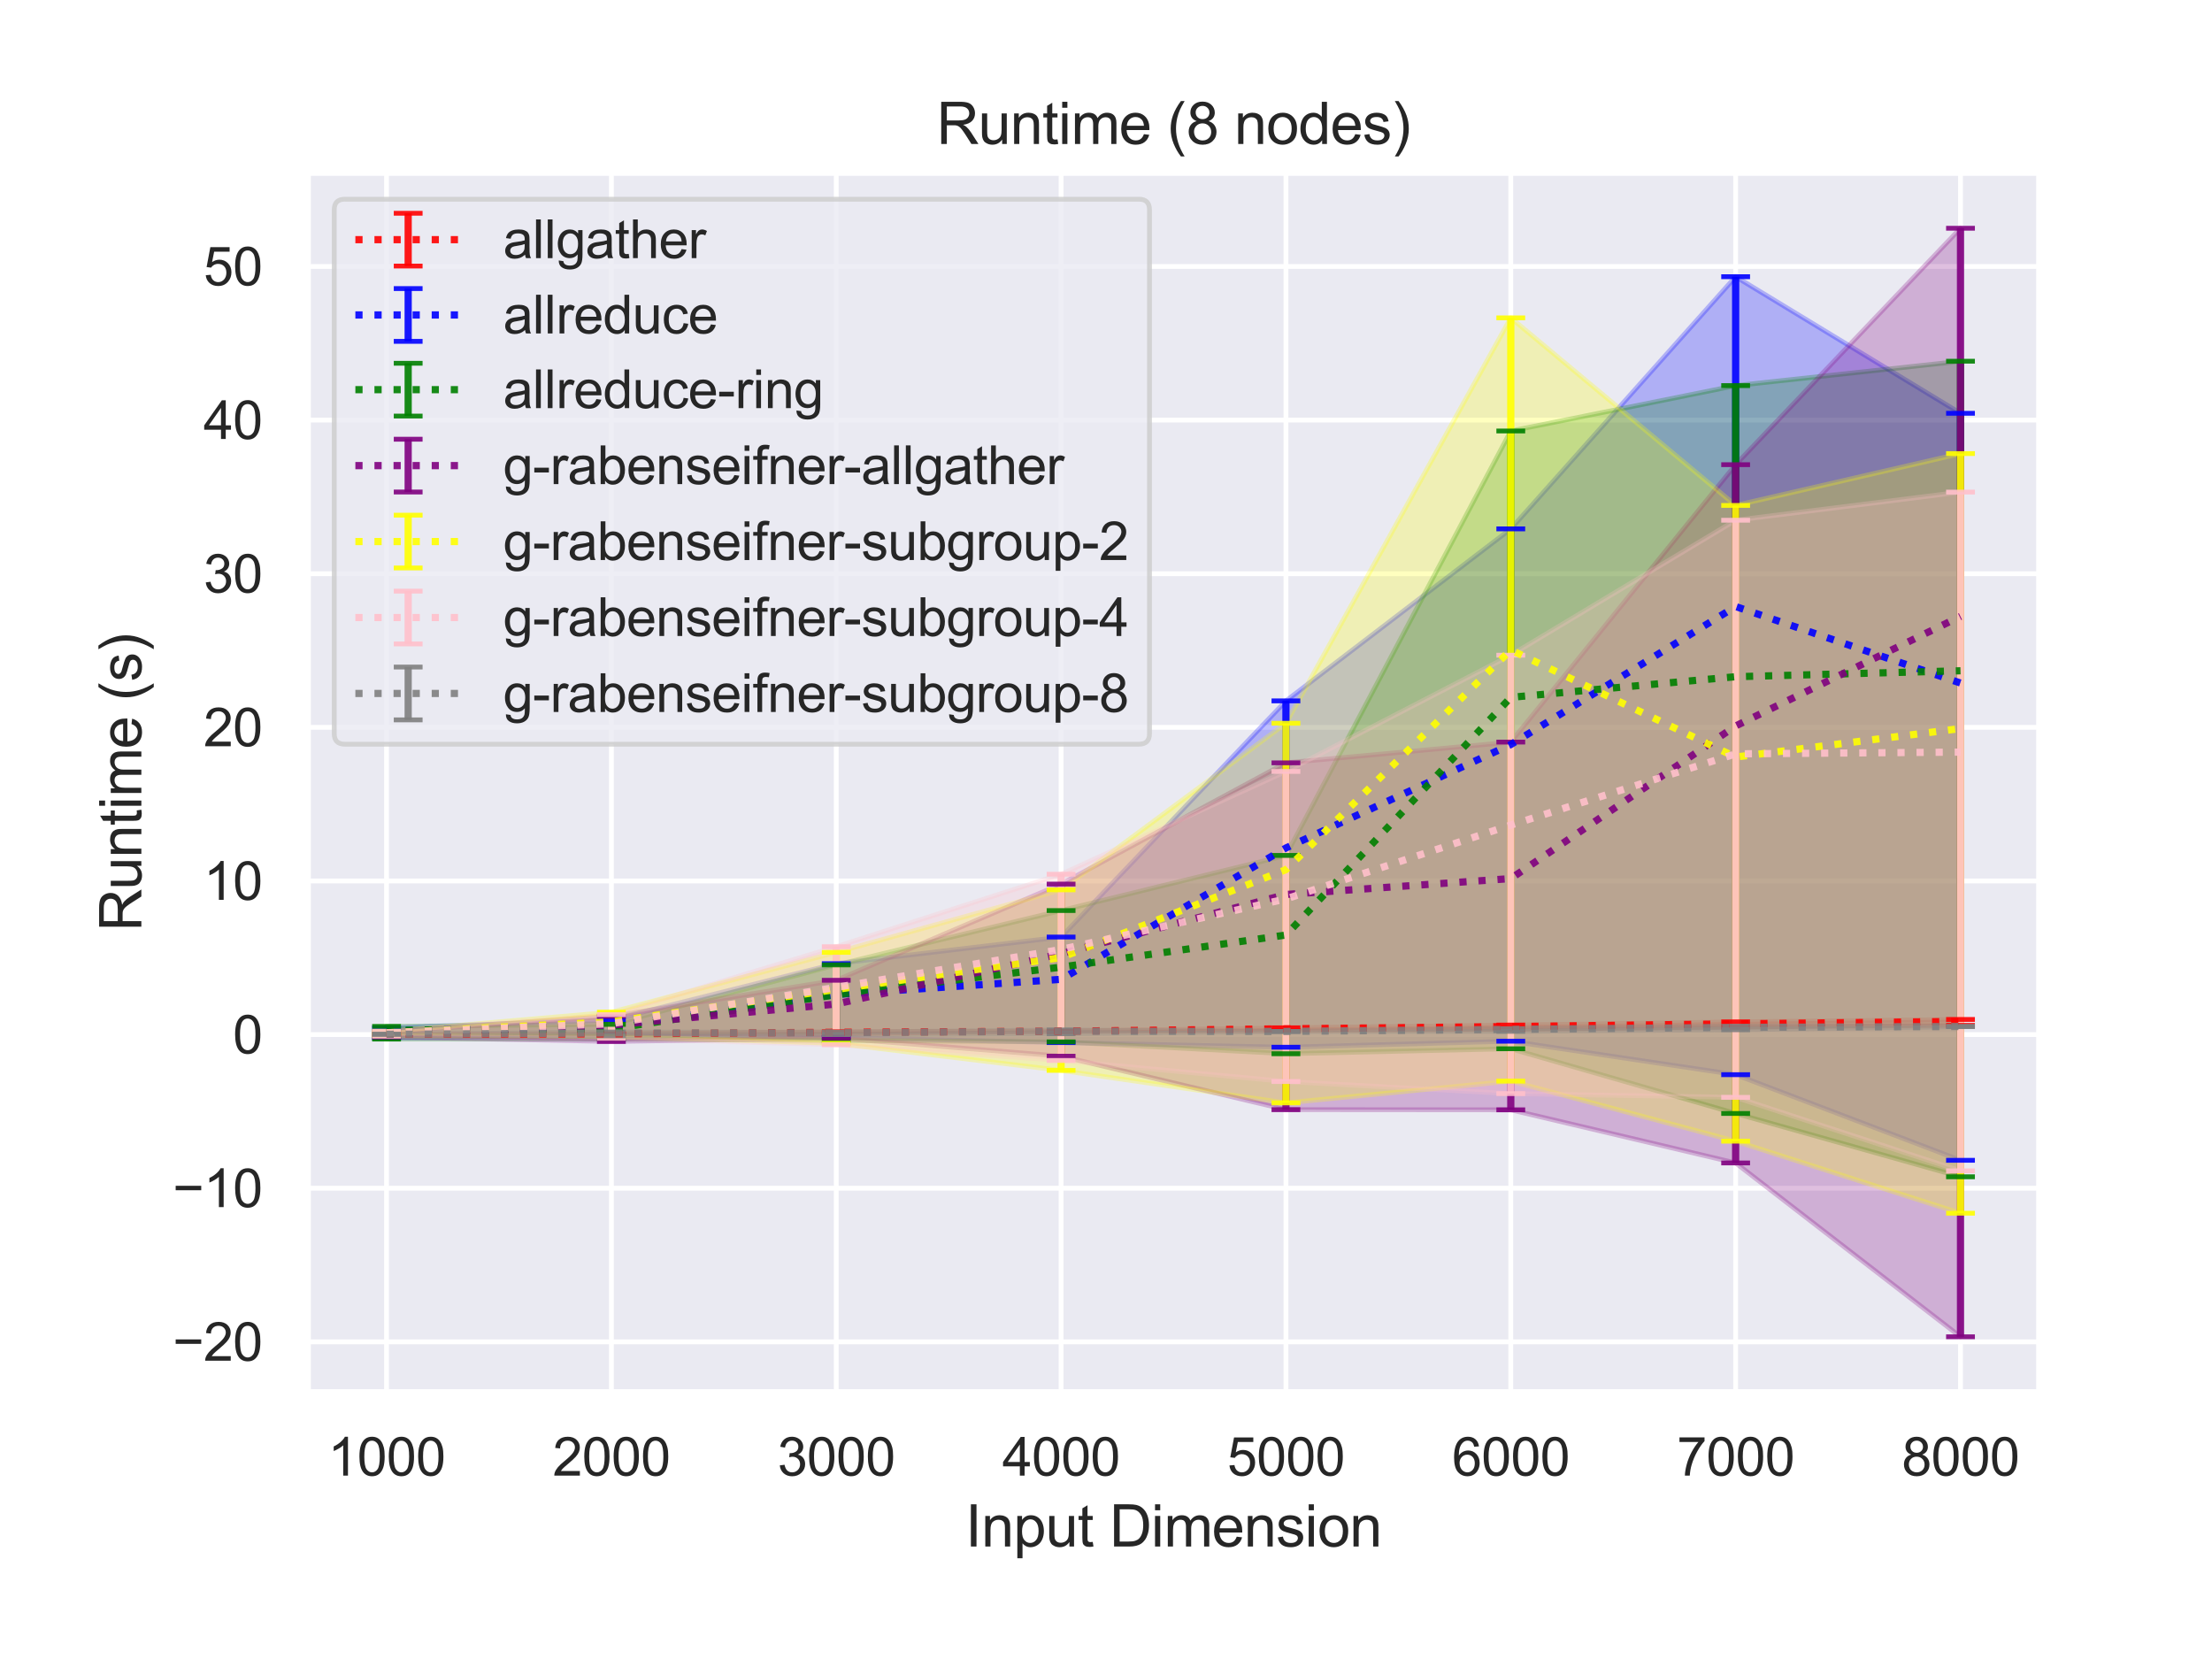 <?xml version="1.0" encoding="utf-8" standalone="no"?>
<!DOCTYPE svg PUBLIC "-//W3C//DTD SVG 1.1//EN"
  "http://www.w3.org/Graphics/SVG/1.1/DTD/svg11.dtd">
<svg height="345.6pt" version="1.1" viewBox="0 0 460.8 345.6" width="460.8pt" xmlns="http://www.w3.org/2000/svg" xmlns:xlink="http://www.w3.org/1999/xlink">
 <defs>
  <style type="text/css">*{stroke-linecap:butt;stroke-linejoin:round;}</style>
 </defs>
 <g id="figure_1">
  <g id="patch_1">
   <path d="M 0 345.6 
L 460.8 345.6 
L 460.8 0 
L 0 0 
z
" style="fill:#ffffff;"/>
  </g>
  <g id="axes_1">
   <g id="patch_2">
    <path d="M 64.13 290.02 
L 424.8 290.02 
L 424.8 36 
L 64.13 36 
z
" style="fill:#eaeaf2;"/>
   </g>
   <g id="matplotlib.axis_1">
    <g id="xtick_1">
     <g id="line2d_1">
      <path clip-path="url(#p6130fb9742)" d="M 80.524 290.02 
L 80.524 36 
" style="fill:none;stroke:#ffffff;stroke-linecap:round;"/>
     </g>
     <g id="text_1">
      <!-- 1000 -->
      <g style="fill:#262626;" transform="translate(68.29 307.394)scale(0.11 -0.11)">
       <defs>
        <path d="M 2384 0 
L 1822 0 
L 1822 3584 
Q 1619 3391 1289 3197 
Q 959 3003 697 2906 
L 697 3450 
Q 1169 3672 1522 3987 
Q 1875 4303 2022 4600 
L 2384 4600 
L 2384 0 
z
" id="ArialMT-31" transform="scale(0.016)"/>
        <path d="M 266 2259 
Q 266 3072 433 3567 
Q 600 4063 929 4331 
Q 1259 4600 1759 4600 
Q 2128 4600 2406 4451 
Q 2684 4303 2865 4023 
Q 3047 3744 3150 3342 
Q 3253 2941 3253 2259 
Q 3253 1453 3087 958 
Q 2922 463 2592 192 
Q 2263 -78 1759 -78 
Q 1097 -78 719 397 
Q 266 969 266 2259 
z
M 844 2259 
Q 844 1131 1108 757 
Q 1372 384 1759 384 
Q 2147 384 2411 759 
Q 2675 1134 2675 2259 
Q 2675 3391 2411 3762 
Q 2147 4134 1753 4134 
Q 1366 4134 1134 3806 
Q 844 3388 844 2259 
z
" id="ArialMT-30" transform="scale(0.016)"/>
       </defs>
       <use xlink:href="#ArialMT-31"/>
       <use x="55.615" xlink:href="#ArialMT-30"/>
       <use x="111.23" xlink:href="#ArialMT-30"/>
       <use x="166.846" xlink:href="#ArialMT-30"/>
      </g>
     </g>
    </g>
    <g id="xtick_2">
     <g id="line2d_2">
      <path clip-path="url(#p6130fb9742)" d="M 127.364 290.02 
L 127.364 36 
" style="fill:none;stroke:#ffffff;stroke-linecap:round;"/>
     </g>
     <g id="text_2">
      <!-- 2000 -->
      <g style="fill:#262626;" transform="translate(115.13 307.394)scale(0.11 -0.11)">
       <defs>
        <path d="M 3222 541 
L 3222 0 
L 194 0 
Q 188 203 259 391 
Q 375 700 629 1000 
Q 884 1300 1366 1694 
Q 2113 2306 2375 2664 
Q 2638 3022 2638 3341 
Q 2638 3675 2398 3904 
Q 2159 4134 1775 4134 
Q 1369 4134 1125 3890 
Q 881 3647 878 3216 
L 300 3275 
Q 359 3922 746 4261 
Q 1134 4600 1788 4600 
Q 2447 4600 2831 4234 
Q 3216 3869 3216 3328 
Q 3216 3053 3103 2787 
Q 2991 2522 2730 2228 
Q 2469 1934 1863 1422 
Q 1356 997 1212 845 
Q 1069 694 975 541 
L 3222 541 
z
" id="ArialMT-32" transform="scale(0.016)"/>
       </defs>
       <use xlink:href="#ArialMT-32"/>
       <use x="55.615" xlink:href="#ArialMT-30"/>
       <use x="111.23" xlink:href="#ArialMT-30"/>
       <use x="166.846" xlink:href="#ArialMT-30"/>
      </g>
     </g>
    </g>
    <g id="xtick_3">
     <g id="line2d_3">
      <path clip-path="url(#p6130fb9742)" d="M 174.205 290.02 
L 174.205 36 
" style="fill:none;stroke:#ffffff;stroke-linecap:round;"/>
     </g>
     <g id="text_3">
      <!-- 3000 -->
      <g style="fill:#262626;" transform="translate(161.971 307.394)scale(0.11 -0.11)">
       <defs>
        <path d="M 269 1209 
L 831 1284 
Q 928 806 1161 595 
Q 1394 384 1728 384 
Q 2125 384 2398 659 
Q 2672 934 2672 1341 
Q 2672 1728 2419 1979 
Q 2166 2231 1775 2231 
Q 1616 2231 1378 2169 
L 1441 2663 
Q 1497 2656 1531 2656 
Q 1891 2656 2178 2843 
Q 2466 3031 2466 3422 
Q 2466 3731 2256 3934 
Q 2047 4138 1716 4138 
Q 1388 4138 1169 3931 
Q 950 3725 888 3313 
L 325 3413 
Q 428 3978 793 4289 
Q 1159 4600 1703 4600 
Q 2078 4600 2393 4439 
Q 2709 4278 2876 4000 
Q 3044 3722 3044 3409 
Q 3044 3113 2884 2869 
Q 2725 2625 2413 2481 
Q 2819 2388 3044 2092 
Q 3269 1797 3269 1353 
Q 3269 753 2831 336 
Q 2394 -81 1725 -81 
Q 1122 -81 723 278 
Q 325 638 269 1209 
z
" id="ArialMT-33" transform="scale(0.016)"/>
       </defs>
       <use xlink:href="#ArialMT-33"/>
       <use x="55.615" xlink:href="#ArialMT-30"/>
       <use x="111.23" xlink:href="#ArialMT-30"/>
       <use x="166.846" xlink:href="#ArialMT-30"/>
      </g>
     </g>
    </g>
    <g id="xtick_4">
     <g id="line2d_4">
      <path clip-path="url(#p6130fb9742)" d="M 221.045 290.02 
L 221.045 36 
" style="fill:none;stroke:#ffffff;stroke-linecap:round;"/>
     </g>
     <g id="text_4">
      <!-- 4000 -->
      <g style="fill:#262626;" transform="translate(208.811 307.394)scale(0.11 -0.11)">
       <defs>
        <path d="M 2069 0 
L 2069 1097 
L 81 1097 
L 81 1613 
L 2172 4581 
L 2631 4581 
L 2631 1613 
L 3250 1613 
L 3250 1097 
L 2631 1097 
L 2631 0 
L 2069 0 
z
M 2069 1613 
L 2069 3678 
L 634 1613 
L 2069 1613 
z
" id="ArialMT-34" transform="scale(0.016)"/>
       </defs>
       <use xlink:href="#ArialMT-34"/>
       <use x="55.615" xlink:href="#ArialMT-30"/>
       <use x="111.23" xlink:href="#ArialMT-30"/>
       <use x="166.846" xlink:href="#ArialMT-30"/>
      </g>
     </g>
    </g>
    <g id="xtick_5">
     <g id="line2d_5">
      <path clip-path="url(#p6130fb9742)" d="M 267.885 290.02 
L 267.885 36 
" style="fill:none;stroke:#ffffff;stroke-linecap:round;"/>
     </g>
     <g id="text_5">
      <!-- 5000 -->
      <g style="fill:#262626;" transform="translate(255.651 307.394)scale(0.11 -0.11)">
       <defs>
        <path d="M 266 1200 
L 856 1250 
Q 922 819 1161 601 
Q 1400 384 1738 384 
Q 2144 384 2425 690 
Q 2706 997 2706 1503 
Q 2706 1984 2436 2262 
Q 2166 2541 1728 2541 
Q 1456 2541 1237 2417 
Q 1019 2294 894 2097 
L 366 2166 
L 809 4519 
L 3088 4519 
L 3088 3981 
L 1259 3981 
L 1013 2750 
Q 1425 3038 1878 3038 
Q 2478 3038 2890 2622 
Q 3303 2206 3303 1553 
Q 3303 931 2941 478 
Q 2500 -78 1738 -78 
Q 1113 -78 717 272 
Q 322 622 266 1200 
z
" id="ArialMT-35" transform="scale(0.016)"/>
       </defs>
       <use xlink:href="#ArialMT-35"/>
       <use x="55.615" xlink:href="#ArialMT-30"/>
       <use x="111.23" xlink:href="#ArialMT-30"/>
       <use x="166.846" xlink:href="#ArialMT-30"/>
      </g>
     </g>
    </g>
    <g id="xtick_6">
     <g id="line2d_6">
      <path clip-path="url(#p6130fb9742)" d="M 314.725 290.02 
L 314.725 36 
" style="fill:none;stroke:#ffffff;stroke-linecap:round;"/>
     </g>
     <g id="text_6">
      <!-- 6000 -->
      <g style="fill:#262626;" transform="translate(302.491 307.394)scale(0.11 -0.11)">
       <defs>
        <path d="M 3184 3459 
L 2625 3416 
Q 2550 3747 2413 3897 
Q 2184 4138 1850 4138 
Q 1581 4138 1378 3988 
Q 1113 3794 959 3422 
Q 806 3050 800 2363 
Q 1003 2672 1297 2822 
Q 1591 2972 1913 2972 
Q 2475 2972 2870 2558 
Q 3266 2144 3266 1488 
Q 3266 1056 3080 686 
Q 2894 316 2569 119 
Q 2244 -78 1831 -78 
Q 1128 -78 684 439 
Q 241 956 241 2144 
Q 241 3472 731 4075 
Q 1159 4600 1884 4600 
Q 2425 4600 2770 4297 
Q 3116 3994 3184 3459 
z
M 888 1484 
Q 888 1194 1011 928 
Q 1134 663 1356 523 
Q 1578 384 1822 384 
Q 2178 384 2434 671 
Q 2691 959 2691 1453 
Q 2691 1928 2437 2201 
Q 2184 2475 1800 2475 
Q 1419 2475 1153 2201 
Q 888 1928 888 1484 
z
" id="ArialMT-36" transform="scale(0.016)"/>
       </defs>
       <use xlink:href="#ArialMT-36"/>
       <use x="55.615" xlink:href="#ArialMT-30"/>
       <use x="111.23" xlink:href="#ArialMT-30"/>
       <use x="166.846" xlink:href="#ArialMT-30"/>
      </g>
     </g>
    </g>
    <g id="xtick_7">
     <g id="line2d_7">
      <path clip-path="url(#p6130fb9742)" d="M 361.566 290.02 
L 361.566 36 
" style="fill:none;stroke:#ffffff;stroke-linecap:round;"/>
     </g>
     <g id="text_7">
      <!-- 7000 -->
      <g style="fill:#262626;" transform="translate(349.332 307.394)scale(0.11 -0.11)">
       <defs>
        <path d="M 303 3981 
L 303 4522 
L 3269 4522 
L 3269 4084 
Q 2831 3619 2401 2847 
Q 1972 2075 1738 1259 
Q 1569 684 1522 0 
L 944 0 
Q 953 541 1156 1306 
Q 1359 2072 1739 2783 
Q 2119 3494 2547 3981 
L 303 3981 
z
" id="ArialMT-37" transform="scale(0.016)"/>
       </defs>
       <use xlink:href="#ArialMT-37"/>
       <use x="55.615" xlink:href="#ArialMT-30"/>
       <use x="111.23" xlink:href="#ArialMT-30"/>
       <use x="166.846" xlink:href="#ArialMT-30"/>
      </g>
     </g>
    </g>
    <g id="xtick_8">
     <g id="line2d_8">
      <path clip-path="url(#p6130fb9742)" d="M 408.406 290.02 
L 408.406 36 
" style="fill:none;stroke:#ffffff;stroke-linecap:round;"/>
     </g>
     <g id="text_8">
      <!-- 8000 -->
      <g style="fill:#262626;" transform="translate(396.172 307.394)scale(0.11 -0.11)">
       <defs>
        <path d="M 1131 2484 
Q 781 2613 612 2850 
Q 444 3088 444 3419 
Q 444 3919 803 4259 
Q 1163 4600 1759 4600 
Q 2359 4600 2725 4251 
Q 3091 3903 3091 3403 
Q 3091 3084 2923 2848 
Q 2756 2613 2416 2484 
Q 2838 2347 3058 2040 
Q 3278 1734 3278 1309 
Q 3278 722 2862 322 
Q 2447 -78 1769 -78 
Q 1091 -78 675 323 
Q 259 725 259 1325 
Q 259 1772 486 2073 
Q 713 2375 1131 2484 
z
M 1019 3438 
Q 1019 3113 1228 2906 
Q 1438 2700 1772 2700 
Q 2097 2700 2305 2904 
Q 2513 3109 2513 3406 
Q 2513 3716 2298 3927 
Q 2084 4138 1766 4138 
Q 1444 4138 1231 3931 
Q 1019 3725 1019 3438 
z
M 838 1322 
Q 838 1081 952 856 
Q 1066 631 1291 507 
Q 1516 384 1775 384 
Q 2178 384 2440 643 
Q 2703 903 2703 1303 
Q 2703 1709 2433 1975 
Q 2163 2241 1756 2241 
Q 1359 2241 1098 1978 
Q 838 1716 838 1322 
z
" id="ArialMT-38" transform="scale(0.016)"/>
       </defs>
       <use xlink:href="#ArialMT-38"/>
       <use x="55.615" xlink:href="#ArialMT-30"/>
       <use x="111.23" xlink:href="#ArialMT-30"/>
       <use x="166.846" xlink:href="#ArialMT-30"/>
      </g>
     </g>
    </g>
    <g id="text_9">
     <!-- Input Dimension -->
     <g style="fill:#262626;" transform="translate(201.111 322.169)scale(0.12 -0.12)">
      <defs>
       <path d="M 597 0 
L 597 4581 
L 1203 4581 
L 1203 0 
L 597 0 
z
" id="ArialMT-49" transform="scale(0.016)"/>
       <path d="M 422 0 
L 422 3319 
L 928 3319 
L 928 2847 
Q 1294 3394 1984 3394 
Q 2284 3394 2536 3286 
Q 2788 3178 2913 3003 
Q 3038 2828 3088 2588 
Q 3119 2431 3119 2041 
L 3119 0 
L 2556 0 
L 2556 2019 
Q 2556 2363 2490 2533 
Q 2425 2703 2258 2804 
Q 2091 2906 1866 2906 
Q 1506 2906 1245 2678 
Q 984 2450 984 1813 
L 984 0 
L 422 0 
z
" id="ArialMT-6e" transform="scale(0.016)"/>
       <path d="M 422 -1272 
L 422 3319 
L 934 3319 
L 934 2888 
Q 1116 3141 1344 3267 
Q 1572 3394 1897 3394 
Q 2322 3394 2647 3175 
Q 2972 2956 3137 2557 
Q 3303 2159 3303 1684 
Q 3303 1175 3120 767 
Q 2938 359 2589 142 
Q 2241 -75 1856 -75 
Q 1575 -75 1351 44 
Q 1128 163 984 344 
L 984 -1272 
L 422 -1272 
z
M 931 1641 
Q 931 1000 1190 694 
Q 1450 388 1819 388 
Q 2194 388 2461 705 
Q 2728 1022 2728 1688 
Q 2728 2322 2467 2637 
Q 2206 2953 1844 2953 
Q 1484 2953 1207 2617 
Q 931 2281 931 1641 
z
" id="ArialMT-70" transform="scale(0.016)"/>
       <path d="M 2597 0 
L 2597 488 
Q 2209 -75 1544 -75 
Q 1250 -75 995 37 
Q 741 150 617 320 
Q 494 491 444 738 
Q 409 903 409 1263 
L 409 3319 
L 972 3319 
L 972 1478 
Q 972 1038 1006 884 
Q 1059 663 1231 536 
Q 1403 409 1656 409 
Q 1909 409 2131 539 
Q 2353 669 2445 892 
Q 2538 1116 2538 1541 
L 2538 3319 
L 3100 3319 
L 3100 0 
L 2597 0 
z
" id="ArialMT-75" transform="scale(0.016)"/>
       <path d="M 1650 503 
L 1731 6 
Q 1494 -44 1306 -44 
Q 1000 -44 831 53 
Q 663 150 594 308 
Q 525 466 525 972 
L 525 2881 
L 113 2881 
L 113 3319 
L 525 3319 
L 525 4141 
L 1084 4478 
L 1084 3319 
L 1650 3319 
L 1650 2881 
L 1084 2881 
L 1084 941 
Q 1084 700 1114 631 
Q 1144 563 1211 522 
Q 1278 481 1403 481 
Q 1497 481 1650 503 
z
" id="ArialMT-74" transform="scale(0.016)"/>
       <path id="ArialMT-20" transform="scale(0.016)"/>
       <path d="M 494 0 
L 494 4581 
L 2072 4581 
Q 2606 4581 2888 4516 
Q 3281 4425 3559 4188 
Q 3922 3881 4101 3404 
Q 4281 2928 4281 2316 
Q 4281 1794 4159 1391 
Q 4038 988 3847 723 
Q 3656 459 3429 307 
Q 3203 156 2883 78 
Q 2563 0 2147 0 
L 494 0 
z
M 1100 541 
L 2078 541 
Q 2531 541 2789 625 
Q 3047 709 3200 863 
Q 3416 1078 3536 1442 
Q 3656 1806 3656 2325 
Q 3656 3044 3420 3430 
Q 3184 3816 2847 3947 
Q 2603 4041 2063 4041 
L 1100 4041 
L 1100 541 
z
" id="ArialMT-44" transform="scale(0.016)"/>
       <path d="M 425 3934 
L 425 4581 
L 988 4581 
L 988 3934 
L 425 3934 
z
M 425 0 
L 425 3319 
L 988 3319 
L 988 0 
L 425 0 
z
" id="ArialMT-69" transform="scale(0.016)"/>
       <path d="M 422 0 
L 422 3319 
L 925 3319 
L 925 2853 
Q 1081 3097 1340 3245 
Q 1600 3394 1931 3394 
Q 2300 3394 2536 3241 
Q 2772 3088 2869 2813 
Q 3263 3394 3894 3394 
Q 4388 3394 4653 3120 
Q 4919 2847 4919 2278 
L 4919 0 
L 4359 0 
L 4359 2091 
Q 4359 2428 4304 2576 
Q 4250 2725 4106 2815 
Q 3963 2906 3769 2906 
Q 3419 2906 3187 2673 
Q 2956 2441 2956 1928 
L 2956 0 
L 2394 0 
L 2394 2156 
Q 2394 2531 2256 2718 
Q 2119 2906 1806 2906 
Q 1569 2906 1367 2781 
Q 1166 2656 1075 2415 
Q 984 2175 984 1722 
L 984 0 
L 422 0 
z
" id="ArialMT-6d" transform="scale(0.016)"/>
       <path d="M 2694 1069 
L 3275 997 
Q 3138 488 2766 206 
Q 2394 -75 1816 -75 
Q 1088 -75 661 373 
Q 234 822 234 1631 
Q 234 2469 665 2931 
Q 1097 3394 1784 3394 
Q 2450 3394 2872 2941 
Q 3294 2488 3294 1666 
Q 3294 1616 3291 1516 
L 816 1516 
Q 847 969 1125 678 
Q 1403 388 1819 388 
Q 2128 388 2347 550 
Q 2566 713 2694 1069 
z
M 847 1978 
L 2700 1978 
Q 2663 2397 2488 2606 
Q 2219 2931 1791 2931 
Q 1403 2931 1139 2672 
Q 875 2413 847 1978 
z
" id="ArialMT-65" transform="scale(0.016)"/>
       <path d="M 197 991 
L 753 1078 
Q 800 744 1014 566 
Q 1228 388 1613 388 
Q 2000 388 2187 545 
Q 2375 703 2375 916 
Q 2375 1106 2209 1216 
Q 2094 1291 1634 1406 
Q 1016 1563 777 1677 
Q 538 1791 414 1992 
Q 291 2194 291 2438 
Q 291 2659 392 2848 
Q 494 3038 669 3163 
Q 800 3259 1026 3326 
Q 1253 3394 1513 3394 
Q 1903 3394 2198 3281 
Q 2494 3169 2634 2976 
Q 2775 2784 2828 2463 
L 2278 2388 
Q 2241 2644 2061 2787 
Q 1881 2931 1553 2931 
Q 1166 2931 1000 2803 
Q 834 2675 834 2503 
Q 834 2394 903 2306 
Q 972 2216 1119 2156 
Q 1203 2125 1616 2013 
Q 2213 1853 2448 1751 
Q 2684 1650 2818 1456 
Q 2953 1263 2953 975 
Q 2953 694 2789 445 
Q 2625 197 2315 61 
Q 2006 -75 1616 -75 
Q 969 -75 630 194 
Q 291 463 197 991 
z
" id="ArialMT-73" transform="scale(0.016)"/>
       <path d="M 213 1659 
Q 213 2581 725 3025 
Q 1153 3394 1769 3394 
Q 2453 3394 2887 2945 
Q 3322 2497 3322 1706 
Q 3322 1066 3130 698 
Q 2938 331 2570 128 
Q 2203 -75 1769 -75 
Q 1072 -75 642 372 
Q 213 819 213 1659 
z
M 791 1659 
Q 791 1022 1069 705 
Q 1347 388 1769 388 
Q 2188 388 2466 706 
Q 2744 1025 2744 1678 
Q 2744 2294 2464 2611 
Q 2184 2928 1769 2928 
Q 1347 2928 1069 2612 
Q 791 2297 791 1659 
z
" id="ArialMT-6f" transform="scale(0.016)"/>
      </defs>
      <use xlink:href="#ArialMT-49"/>
      <use x="27.783" xlink:href="#ArialMT-6e"/>
      <use x="83.398" xlink:href="#ArialMT-70"/>
      <use x="139.014" xlink:href="#ArialMT-75"/>
      <use x="194.629" xlink:href="#ArialMT-74"/>
      <use x="222.412" xlink:href="#ArialMT-20"/>
      <use x="250.195" xlink:href="#ArialMT-44"/>
      <use x="322.412" xlink:href="#ArialMT-69"/>
      <use x="344.629" xlink:href="#ArialMT-6d"/>
      <use x="427.93" xlink:href="#ArialMT-65"/>
      <use x="483.545" xlink:href="#ArialMT-6e"/>
      <use x="539.16" xlink:href="#ArialMT-73"/>
      <use x="589.16" xlink:href="#ArialMT-69"/>
      <use x="611.377" xlink:href="#ArialMT-6f"/>
      <use x="666.992" xlink:href="#ArialMT-6e"/>
     </g>
    </g>
   </g>
   <g id="matplotlib.axis_2">
    <g id="ytick_1">
     <g id="line2d_9">
      <path clip-path="url(#p6130fb9742)" d="M 64.13 279.527 
L 424.8 279.527 
" style="fill:none;stroke:#ffffff;stroke-linecap:round;"/>
     </g>
     <g id="text_10">
      <!-- −20 -->
      <g style="fill:#262626;" transform="translate(35.971 283.463)scale(0.11 -0.11)">
       <defs>
        <path d="M 3381 1997 
L 356 1997 
L 356 2522 
L 3381 2522 
L 3381 1997 
z
" id="ArialMT-2212" transform="scale(0.016)"/>
       </defs>
       <use xlink:href="#ArialMT-2212"/>
       <use x="58.398" xlink:href="#ArialMT-32"/>
       <use x="114.014" xlink:href="#ArialMT-30"/>
      </g>
     </g>
    </g>
    <g id="ytick_2">
     <g id="line2d_10">
      <path clip-path="url(#p6130fb9742)" d="M 64.13 247.524 
L 424.8 247.524 
" style="fill:none;stroke:#ffffff;stroke-linecap:round;"/>
     </g>
     <g id="text_11">
      <!-- −10 -->
      <g style="fill:#262626;" transform="translate(35.971 251.461)scale(0.11 -0.11)">
       <use xlink:href="#ArialMT-2212"/>
       <use x="58.398" xlink:href="#ArialMT-31"/>
       <use x="114.014" xlink:href="#ArialMT-30"/>
      </g>
     </g>
    </g>
    <g id="ytick_3">
     <g id="line2d_11">
      <path clip-path="url(#p6130fb9742)" d="M 64.13 215.521 
L 424.8 215.521 
" style="fill:none;stroke:#ffffff;stroke-linecap:round;"/>
     </g>
     <g id="text_12">
      <!-- 0 -->
      <g style="fill:#262626;" transform="translate(48.513 219.458)scale(0.11 -0.11)">
       <use xlink:href="#ArialMT-30"/>
      </g>
     </g>
    </g>
    <g id="ytick_4">
     <g id="line2d_12">
      <path clip-path="url(#p6130fb9742)" d="M 64.13 183.519 
L 424.8 183.519 
" style="fill:none;stroke:#ffffff;stroke-linecap:round;"/>
     </g>
     <g id="text_13">
      <!-- 10 -->
      <g style="fill:#262626;" transform="translate(42.396 187.455)scale(0.11 -0.11)">
       <use xlink:href="#ArialMT-31"/>
       <use x="55.615" xlink:href="#ArialMT-30"/>
      </g>
     </g>
    </g>
    <g id="ytick_5">
     <g id="line2d_13">
      <path clip-path="url(#p6130fb9742)" d="M 64.13 151.516 
L 424.8 151.516 
" style="fill:none;stroke:#ffffff;stroke-linecap:round;"/>
     </g>
     <g id="text_14">
      <!-- 20 -->
      <g style="fill:#262626;" transform="translate(42.396 155.453)scale(0.11 -0.11)">
       <use xlink:href="#ArialMT-32"/>
       <use x="55.615" xlink:href="#ArialMT-30"/>
      </g>
     </g>
    </g>
    <g id="ytick_6">
     <g id="line2d_14">
      <path clip-path="url(#p6130fb9742)" d="M 64.13 119.513 
L 424.8 119.513 
" style="fill:none;stroke:#ffffff;stroke-linecap:round;"/>
     </g>
     <g id="text_15">
      <!-- 30 -->
      <g style="fill:#262626;" transform="translate(42.396 123.45)scale(0.11 -0.11)">
       <use xlink:href="#ArialMT-33"/>
       <use x="55.615" xlink:href="#ArialMT-30"/>
      </g>
     </g>
    </g>
    <g id="ytick_7">
     <g id="line2d_15">
      <path clip-path="url(#p6130fb9742)" d="M 64.13 87.511 
L 424.8 87.511 
" style="fill:none;stroke:#ffffff;stroke-linecap:round;"/>
     </g>
     <g id="text_16">
      <!-- 40 -->
      <g style="fill:#262626;" transform="translate(42.396 91.447)scale(0.11 -0.11)">
       <use xlink:href="#ArialMT-34"/>
       <use x="55.615" xlink:href="#ArialMT-30"/>
      </g>
     </g>
    </g>
    <g id="ytick_8">
     <g id="line2d_16">
      <path clip-path="url(#p6130fb9742)" d="M 64.13 55.508 
L 424.8 55.508 
" style="fill:none;stroke:#ffffff;stroke-linecap:round;"/>
     </g>
     <g id="text_17">
      <!-- 50 -->
      <g style="fill:#262626;" transform="translate(42.396 59.445)scale(0.11 -0.11)">
       <use xlink:href="#ArialMT-35"/>
       <use x="55.615" xlink:href="#ArialMT-30"/>
      </g>
     </g>
    </g>
    <g id="text_18">
     <!-- Runtime (s) -->
     <g style="fill:#262626;" transform="translate(29.446 194.013)rotate(-90)scale(0.12 -0.12)">
      <defs>
       <path d="M 503 0 
L 503 4581 
L 2534 4581 
Q 3147 4581 3465 4457 
Q 3784 4334 3975 4021 
Q 4166 3709 4166 3331 
Q 4166 2844 3850 2509 
Q 3534 2175 2875 2084 
Q 3116 1969 3241 1856 
Q 3506 1613 3744 1247 
L 4541 0 
L 3778 0 
L 3172 953 
Q 2906 1366 2734 1584 
Q 2563 1803 2427 1890 
Q 2291 1978 2150 2013 
Q 2047 2034 1813 2034 
L 1109 2034 
L 1109 0 
L 503 0 
z
M 1109 2559 
L 2413 2559 
Q 2828 2559 3062 2645 
Q 3297 2731 3419 2920 
Q 3541 3109 3541 3331 
Q 3541 3656 3305 3865 
Q 3069 4075 2559 4075 
L 1109 4075 
L 1109 2559 
z
" id="ArialMT-52" transform="scale(0.016)"/>
       <path d="M 1497 -1347 
Q 1031 -759 709 28 
Q 388 816 388 1659 
Q 388 2403 628 3084 
Q 909 3875 1497 4659 
L 1900 4659 
Q 1522 4009 1400 3731 
Q 1209 3300 1100 2831 
Q 966 2247 966 1656 
Q 966 153 1900 -1347 
L 1497 -1347 
z
" id="ArialMT-28" transform="scale(0.016)"/>
       <path d="M 791 -1347 
L 388 -1347 
Q 1322 153 1322 1656 
Q 1322 2244 1188 2822 
Q 1081 3291 891 3722 
Q 769 4003 388 4659 
L 791 4659 
Q 1378 3875 1659 3084 
Q 1900 2403 1900 1659 
Q 1900 816 1576 28 
Q 1253 -759 791 -1347 
z
" id="ArialMT-29" transform="scale(0.016)"/>
      </defs>
      <use xlink:href="#ArialMT-52"/>
      <use x="72.217" xlink:href="#ArialMT-75"/>
      <use x="127.832" xlink:href="#ArialMT-6e"/>
      <use x="183.447" xlink:href="#ArialMT-74"/>
      <use x="211.23" xlink:href="#ArialMT-69"/>
      <use x="233.447" xlink:href="#ArialMT-6d"/>
      <use x="316.748" xlink:href="#ArialMT-65"/>
      <use x="372.363" xlink:href="#ArialMT-20"/>
      <use x="400.146" xlink:href="#ArialMT-28"/>
      <use x="433.447" xlink:href="#ArialMT-73"/>
      <use x="483.447" xlink:href="#ArialMT-29"/>
     </g>
    </g>
   </g>
   <g id="PolyCollection_1">
    <defs>
     <path d="M 80.524 -130.143 
L 80.524 -130.137 
L 127.364 -130.219 
L 174.205 -130.29 
L 221.045 -130.742 
L 267.885 -130.924 
L 314.725 -131.189 
L 361.566 -131.675 
L 408.406 -132.005 
L 408.406 -133.225 
L 408.406 -133.225 
L 361.566 -132.724 
L 314.725 -132.059 
L 267.885 -131.483 
L 221.045 -130.809 
L 174.205 -130.663 
L 127.364 -130.233 
L 80.524 -130.143 
z
" id="m154475584b" style="stroke:#ff0000;stroke-opacity:0.25;"/>
    </defs>
    <g clip-path="url(#p6130fb9742)">
     <use style="fill:#ff0000;fill-opacity:0.25;stroke:#ff0000;stroke-opacity:0.25;" x="0" xlink:href="#m154475584b" y="345.6"/>
    </g>
   </g>
   <g id="PolyCollection_2">
    <defs>
     <path d="M 80.524 -131.455 
L 80.524 -129.366 
L 127.364 -129.745 
L 174.205 -129.496 
L 221.045 -128.405 
L 267.885 -127.446 
L 314.725 -128.696 
L 361.566 -121.724 
L 408.406 -103.888 
L 408.406 -259.506 
L 408.406 -259.506 
L 361.566 -287.955 
L 314.725 -235.425 
L 267.885 -199.593 
L 221.045 -150.398 
L 174.205 -144.859 
L 127.364 -133.142 
L 80.524 -131.455 
z
" id="meda6f70211" style="stroke:#0000ff;stroke-opacity:0.25;"/>
    </defs>
    <g clip-path="url(#p6130fb9742)">
     <use style="fill:#0000ff;fill-opacity:0.25;stroke:#0000ff;stroke-opacity:0.25;" x="0" xlink:href="#meda6f70211" y="345.6"/>
    </g>
   </g>
   <g id="PolyCollection_3">
    <defs>
     <path d="M 80.524 -131.786 
L 80.524 -129.141 
L 127.364 -129.156 
L 174.205 -128.869 
L 221.045 -128.562 
L 267.885 -126.088 
L 314.725 -127.126 
L 361.566 -113.649 
L 408.406 -100.454 
L 408.406 -270.353 
L 408.406 -270.353 
L 361.566 -265.272 
L 314.725 -255.822 
L 267.885 -167.398 
L 221.045 -155.918 
L 174.205 -144.594 
L 127.364 -132.205 
L 80.524 -131.786 
z
" id="m6de975ecf4" style="stroke:#008000;stroke-opacity:0.25;"/>
    </defs>
    <g clip-path="url(#p6130fb9742)">
     <use style="fill:#008000;fill-opacity:0.25;stroke:#008000;stroke-opacity:0.25;" x="0" xlink:href="#m6de975ecf4" y="345.6"/>
    </g>
   </g>
   <g id="PolyCollection_4">
    <defs>
     <path d="M 80.524 -130.702 
L 80.524 -129.59 
L 127.364 -128.642 
L 174.205 -129.365 
L 221.045 -125.581 
L 267.885 -114.437 
L 314.725 -114.4 
L 361.566 -103.332 
L 408.406 -67.126 
L 408.406 -298.054 
L 408.406 -298.054 
L 361.566 -248.803 
L 314.725 -191.008 
L 267.885 -186.689 
L 221.045 -161.432 
L 174.205 -141.395 
L 127.364 -133.894 
L 80.524 -130.702 
z
" id="mf83581b798" style="stroke:#800080;stroke-opacity:0.25;"/>
    </defs>
    <g clip-path="url(#p6130fb9742)">
     <use style="fill:#800080;fill-opacity:0.25;stroke:#800080;stroke-opacity:0.25;" x="0" xlink:href="#mf83581b798" y="345.6"/>
    </g>
   </g>
   <g id="PolyCollection_5">
    <defs>
     <path d="M 80.524 -130.712 
L 80.524 -129.884 
L 127.364 -129.686 
L 174.205 -128.252 
L 221.045 -122.614 
L 267.885 -115.844 
L 314.725 -120.387 
L 361.566 -107.867 
L 408.406 -92.87 
L 408.406 -251.112 
L 408.406 -251.112 
L 361.566 -240.311 
L 314.725 -279.386 
L 267.885 -194.931 
L 221.045 -160.228 
L 174.205 -147.206 
L 127.364 -134.746 
L 80.524 -130.712 
z
" id="mdd91ca4f17" style="stroke:#ffff00;stroke-opacity:0.25;"/>
    </defs>
    <g clip-path="url(#p6130fb9742)">
     <use style="fill:#ffff00;fill-opacity:0.25;stroke:#ffff00;stroke-opacity:0.25;" x="0" xlink:href="#mdd91ca4f17" y="345.6"/>
    </g>
   </g>
   <g id="PolyCollection_6">
    <defs>
     <path d="M 80.524 -130.791 
L 80.524 -129.744 
L 127.364 -129.303 
L 174.205 -127.964 
L 221.045 -124.686 
L 267.885 -120.298 
L 314.725 -117.782 
L 361.566 -117.003 
L 408.406 -101.697 
L 408.406 -243.085 
L 408.406 -243.085 
L 361.566 -237.228 
L 314.725 -209.115 
L 267.885 -184.892 
L 221.045 -163.482 
L 174.205 -148.388 
L 127.364 -134.227 
L 80.524 -130.791 
z
" id="m9c66bd65fe" style="stroke:#ffc0cb;stroke-opacity:0.25;"/>
    </defs>
    <g clip-path="url(#p6130fb9742)">
     <use style="fill:#ffc0cb;fill-opacity:0.25;stroke:#ffc0cb;stroke-opacity:0.25;" x="0" xlink:href="#m9c66bd65fe" y="345.6"/>
    </g>
   </g>
   <g id="PolyCollection_7">
    <defs>
     <path d="M 80.524 -130.144 
L 80.524 -130.138 
L 127.364 -129.807 
L 174.205 -130.075 
L 221.045 -130.251 
L 267.885 -130.724 
L 314.725 -130.748 
L 361.566 -131.086 
L 408.406 -131.736 
L 408.406 -131.786 
L 408.406 -131.786 
L 361.566 -131.815 
L 314.725 -131.304 
L 267.885 -130.743 
L 221.045 -131.038 
L 174.205 -130.583 
L 127.364 -130.611 
L 80.524 -130.144 
z
" id="mad0a82bdea" style="stroke:#808080;stroke-opacity:0.25;"/>
    </defs>
    <g clip-path="url(#p6130fb9742)">
     <use style="fill:#808080;fill-opacity:0.25;stroke:#808080;stroke-opacity:0.25;" x="0" xlink:href="#mad0a82bdea" y="345.6"/>
    </g>
   </g>
   <g id="LineCollection_1">
    <path clip-path="url(#p6130fb9742)" d="M 80.524 215.463 
L 80.524 215.457 
" style="fill:none;stroke:#ff0000;stroke-opacity:0.9;stroke-width:1.5;"/>
    <path clip-path="url(#p6130fb9742)" d="M 127.364 215.381 
L 127.364 215.367 
" style="fill:none;stroke:#ff0000;stroke-opacity:0.9;stroke-width:1.5;"/>
    <path clip-path="url(#p6130fb9742)" d="M 174.205 215.31 
L 174.205 214.937 
" style="fill:none;stroke:#ff0000;stroke-opacity:0.9;stroke-width:1.5;"/>
    <path clip-path="url(#p6130fb9742)" d="M 221.045 214.858 
L 221.045 214.791 
" style="fill:none;stroke:#ff0000;stroke-opacity:0.9;stroke-width:1.5;"/>
    <path clip-path="url(#p6130fb9742)" d="M 267.885 214.676 
L 267.885 214.117 
" style="fill:none;stroke:#ff0000;stroke-opacity:0.9;stroke-width:1.5;"/>
    <path clip-path="url(#p6130fb9742)" d="M 314.725 214.411 
L 314.725 213.541 
" style="fill:none;stroke:#ff0000;stroke-opacity:0.9;stroke-width:1.5;"/>
    <path clip-path="url(#p6130fb9742)" d="M 361.566 213.925 
L 361.566 212.876 
" style="fill:none;stroke:#ff0000;stroke-opacity:0.9;stroke-width:1.5;"/>
    <path clip-path="url(#p6130fb9742)" d="M 408.406 213.595 
L 408.406 212.375 
" style="fill:none;stroke:#ff0000;stroke-opacity:0.9;stroke-width:1.5;"/>
   </g>
   <g id="LineCollection_2">
    <path clip-path="url(#p6130fb9742)" d="M 80.524 216.234 
L 80.524 214.145 
" style="fill:none;stroke:#0000ff;stroke-opacity:0.9;stroke-width:1.5;"/>
    <path clip-path="url(#p6130fb9742)" d="M 127.364 215.855 
L 127.364 212.458 
" style="fill:none;stroke:#0000ff;stroke-opacity:0.9;stroke-width:1.5;"/>
    <path clip-path="url(#p6130fb9742)" d="M 174.205 216.104 
L 174.205 200.741 
" style="fill:none;stroke:#0000ff;stroke-opacity:0.9;stroke-width:1.5;"/>
    <path clip-path="url(#p6130fb9742)" d="M 221.045 217.195 
L 221.045 195.202 
" style="fill:none;stroke:#0000ff;stroke-opacity:0.9;stroke-width:1.5;"/>
    <path clip-path="url(#p6130fb9742)" d="M 267.885 218.154 
L 267.885 146.007 
" style="fill:none;stroke:#0000ff;stroke-opacity:0.9;stroke-width:1.5;"/>
    <path clip-path="url(#p6130fb9742)" d="M 314.725 216.904 
L 314.725 110.175 
" style="fill:none;stroke:#0000ff;stroke-opacity:0.9;stroke-width:1.5;"/>
    <path clip-path="url(#p6130fb9742)" d="M 361.566 223.876 
L 361.566 57.645 
" style="fill:none;stroke:#0000ff;stroke-opacity:0.9;stroke-width:1.5;"/>
    <path clip-path="url(#p6130fb9742)" d="M 408.406 241.712 
L 408.406 86.094 
" style="fill:none;stroke:#0000ff;stroke-opacity:0.9;stroke-width:1.5;"/>
   </g>
   <g id="LineCollection_3">
    <path clip-path="url(#p6130fb9742)" d="M 80.524 216.459 
L 80.524 213.814 
" style="fill:none;stroke:#008000;stroke-opacity:0.9;stroke-width:1.5;"/>
    <path clip-path="url(#p6130fb9742)" d="M 127.364 216.444 
L 127.364 213.395 
" style="fill:none;stroke:#008000;stroke-opacity:0.9;stroke-width:1.5;"/>
    <path clip-path="url(#p6130fb9742)" d="M 174.205 216.731 
L 174.205 201.006 
" style="fill:none;stroke:#008000;stroke-opacity:0.9;stroke-width:1.5;"/>
    <path clip-path="url(#p6130fb9742)" d="M 221.045 217.038 
L 221.045 189.682 
" style="fill:none;stroke:#008000;stroke-opacity:0.9;stroke-width:1.5;"/>
    <path clip-path="url(#p6130fb9742)" d="M 267.885 219.512 
L 267.885 178.202 
" style="fill:none;stroke:#008000;stroke-opacity:0.9;stroke-width:1.5;"/>
    <path clip-path="url(#p6130fb9742)" d="M 314.725 218.474 
L 314.725 89.778 
" style="fill:none;stroke:#008000;stroke-opacity:0.9;stroke-width:1.5;"/>
    <path clip-path="url(#p6130fb9742)" d="M 361.566 231.951 
L 361.566 80.328 
" style="fill:none;stroke:#008000;stroke-opacity:0.9;stroke-width:1.5;"/>
    <path clip-path="url(#p6130fb9742)" d="M 408.406 245.146 
L 408.406 75.247 
" style="fill:none;stroke:#008000;stroke-opacity:0.9;stroke-width:1.5;"/>
   </g>
   <g id="LineCollection_4">
    <path clip-path="url(#p6130fb9742)" d="M 80.524 216.01 
L 80.524 214.898 
" style="fill:none;stroke:#800080;stroke-opacity:0.9;stroke-width:1.5;"/>
    <path clip-path="url(#p6130fb9742)" d="M 127.364 216.958 
L 127.364 211.706 
" style="fill:none;stroke:#800080;stroke-opacity:0.9;stroke-width:1.5;"/>
    <path clip-path="url(#p6130fb9742)" d="M 174.205 216.235 
L 174.205 204.205 
" style="fill:none;stroke:#800080;stroke-opacity:0.9;stroke-width:1.5;"/>
    <path clip-path="url(#p6130fb9742)" d="M 221.045 220.019 
L 221.045 184.168 
" style="fill:none;stroke:#800080;stroke-opacity:0.9;stroke-width:1.5;"/>
    <path clip-path="url(#p6130fb9742)" d="M 267.885 231.163 
L 267.885 158.911 
" style="fill:none;stroke:#800080;stroke-opacity:0.9;stroke-width:1.5;"/>
    <path clip-path="url(#p6130fb9742)" d="M 314.725 231.2 
L 314.725 154.592 
" style="fill:none;stroke:#800080;stroke-opacity:0.9;stroke-width:1.5;"/>
    <path clip-path="url(#p6130fb9742)" d="M 361.566 242.268 
L 361.566 96.797 
" style="fill:none;stroke:#800080;stroke-opacity:0.9;stroke-width:1.5;"/>
    <path clip-path="url(#p6130fb9742)" d="M 408.406 278.474 
L 408.406 47.546 
" style="fill:none;stroke:#800080;stroke-opacity:0.9;stroke-width:1.5;"/>
   </g>
   <g id="LineCollection_5">
    <path clip-path="url(#p6130fb9742)" d="M 80.524 215.716 
L 80.524 214.888 
" style="fill:none;stroke:#ffff00;stroke-opacity:0.9;stroke-width:1.5;"/>
    <path clip-path="url(#p6130fb9742)" d="M 127.364 215.914 
L 127.364 210.854 
" style="fill:none;stroke:#ffff00;stroke-opacity:0.9;stroke-width:1.5;"/>
    <path clip-path="url(#p6130fb9742)" d="M 174.205 217.348 
L 174.205 198.394 
" style="fill:none;stroke:#ffff00;stroke-opacity:0.9;stroke-width:1.5;"/>
    <path clip-path="url(#p6130fb9742)" d="M 221.045 222.986 
L 221.045 185.372 
" style="fill:none;stroke:#ffff00;stroke-opacity:0.9;stroke-width:1.5;"/>
    <path clip-path="url(#p6130fb9742)" d="M 267.885 229.756 
L 267.885 150.669 
" style="fill:none;stroke:#ffff00;stroke-opacity:0.9;stroke-width:1.5;"/>
    <path clip-path="url(#p6130fb9742)" d="M 314.725 225.213 
L 314.725 66.214 
" style="fill:none;stroke:#ffff00;stroke-opacity:0.9;stroke-width:1.5;"/>
    <path clip-path="url(#p6130fb9742)" d="M 361.566 237.733 
L 361.566 105.289 
" style="fill:none;stroke:#ffff00;stroke-opacity:0.9;stroke-width:1.5;"/>
    <path clip-path="url(#p6130fb9742)" d="M 408.406 252.73 
L 408.406 94.488 
" style="fill:none;stroke:#ffff00;stroke-opacity:0.9;stroke-width:1.5;"/>
   </g>
   <g id="LineCollection_6">
    <path clip-path="url(#p6130fb9742)" d="M 80.524 215.856 
L 80.524 214.809 
" style="fill:none;stroke:#ffc0cb;stroke-opacity:0.9;stroke-width:1.5;"/>
    <path clip-path="url(#p6130fb9742)" d="M 127.364 216.297 
L 127.364 211.373 
" style="fill:none;stroke:#ffc0cb;stroke-opacity:0.9;stroke-width:1.5;"/>
    <path clip-path="url(#p6130fb9742)" d="M 174.205 217.636 
L 174.205 197.212 
" style="fill:none;stroke:#ffc0cb;stroke-opacity:0.9;stroke-width:1.5;"/>
    <path clip-path="url(#p6130fb9742)" d="M 221.045 220.914 
L 221.045 182.118 
" style="fill:none;stroke:#ffc0cb;stroke-opacity:0.9;stroke-width:1.5;"/>
    <path clip-path="url(#p6130fb9742)" d="M 267.885 225.302 
L 267.885 160.708 
" style="fill:none;stroke:#ffc0cb;stroke-opacity:0.9;stroke-width:1.5;"/>
    <path clip-path="url(#p6130fb9742)" d="M 314.725 227.818 
L 314.725 136.485 
" style="fill:none;stroke:#ffc0cb;stroke-opacity:0.9;stroke-width:1.5;"/>
    <path clip-path="url(#p6130fb9742)" d="M 361.566 228.597 
L 361.566 108.372 
" style="fill:none;stroke:#ffc0cb;stroke-opacity:0.9;stroke-width:1.5;"/>
    <path clip-path="url(#p6130fb9742)" d="M 408.406 243.903 
L 408.406 102.515 
" style="fill:none;stroke:#ffc0cb;stroke-opacity:0.9;stroke-width:1.5;"/>
   </g>
   <g id="LineCollection_7">
    <path clip-path="url(#p6130fb9742)" d="M 80.524 215.462 
L 80.524 215.456 
" style="fill:none;stroke:#808080;stroke-opacity:0.9;stroke-width:1.5;"/>
    <path clip-path="url(#p6130fb9742)" d="M 127.364 215.793 
L 127.364 214.989 
" style="fill:none;stroke:#808080;stroke-opacity:0.9;stroke-width:1.5;"/>
    <path clip-path="url(#p6130fb9742)" d="M 174.205 215.525 
L 174.205 215.017 
" style="fill:none;stroke:#808080;stroke-opacity:0.9;stroke-width:1.5;"/>
    <path clip-path="url(#p6130fb9742)" d="M 221.045 215.349 
L 221.045 214.562 
" style="fill:none;stroke:#808080;stroke-opacity:0.9;stroke-width:1.5;"/>
    <path clip-path="url(#p6130fb9742)" d="M 267.885 214.876 
L 267.885 214.857 
" style="fill:none;stroke:#808080;stroke-opacity:0.9;stroke-width:1.5;"/>
    <path clip-path="url(#p6130fb9742)" d="M 314.725 214.852 
L 314.725 214.296 
" style="fill:none;stroke:#808080;stroke-opacity:0.9;stroke-width:1.5;"/>
    <path clip-path="url(#p6130fb9742)" d="M 361.566 214.514 
L 361.566 213.785 
" style="fill:none;stroke:#808080;stroke-opacity:0.9;stroke-width:1.5;"/>
    <path clip-path="url(#p6130fb9742)" d="M 408.406 213.864 
L 408.406 213.814 
" style="fill:none;stroke:#808080;stroke-opacity:0.9;stroke-width:1.5;"/>
   </g>
   <g id="line2d_17">
    <defs>
     <path d="M 3 0 
L -3 -0 
" id="m62bedd069c" style="stroke:#ff0000;stroke-opacity:0.9;"/>
    </defs>
    <g clip-path="url(#p6130fb9742)">
     <use style="fill:#ff0000;fill-opacity:0.9;stroke:#ff0000;stroke-opacity:0.9;" x="80.524" xlink:href="#m62bedd069c" y="215.463"/>
     <use style="fill:#ff0000;fill-opacity:0.9;stroke:#ff0000;stroke-opacity:0.9;" x="127.364" xlink:href="#m62bedd069c" y="215.381"/>
     <use style="fill:#ff0000;fill-opacity:0.9;stroke:#ff0000;stroke-opacity:0.9;" x="174.205" xlink:href="#m62bedd069c" y="215.31"/>
     <use style="fill:#ff0000;fill-opacity:0.9;stroke:#ff0000;stroke-opacity:0.9;" x="221.045" xlink:href="#m62bedd069c" y="214.858"/>
     <use style="fill:#ff0000;fill-opacity:0.9;stroke:#ff0000;stroke-opacity:0.9;" x="267.885" xlink:href="#m62bedd069c" y="214.676"/>
     <use style="fill:#ff0000;fill-opacity:0.9;stroke:#ff0000;stroke-opacity:0.9;" x="314.725" xlink:href="#m62bedd069c" y="214.411"/>
     <use style="fill:#ff0000;fill-opacity:0.9;stroke:#ff0000;stroke-opacity:0.9;" x="361.566" xlink:href="#m62bedd069c" y="213.925"/>
     <use style="fill:#ff0000;fill-opacity:0.9;stroke:#ff0000;stroke-opacity:0.9;" x="408.406" xlink:href="#m62bedd069c" y="213.595"/>
    </g>
   </g>
   <g id="line2d_18">
    <g clip-path="url(#p6130fb9742)">
     <use style="fill:#ff0000;fill-opacity:0.9;stroke:#ff0000;stroke-opacity:0.9;" x="80.524" xlink:href="#m62bedd069c" y="215.457"/>
     <use style="fill:#ff0000;fill-opacity:0.9;stroke:#ff0000;stroke-opacity:0.9;" x="127.364" xlink:href="#m62bedd069c" y="215.367"/>
     <use style="fill:#ff0000;fill-opacity:0.9;stroke:#ff0000;stroke-opacity:0.9;" x="174.205" xlink:href="#m62bedd069c" y="214.937"/>
     <use style="fill:#ff0000;fill-opacity:0.9;stroke:#ff0000;stroke-opacity:0.9;" x="221.045" xlink:href="#m62bedd069c" y="214.791"/>
     <use style="fill:#ff0000;fill-opacity:0.9;stroke:#ff0000;stroke-opacity:0.9;" x="267.885" xlink:href="#m62bedd069c" y="214.117"/>
     <use style="fill:#ff0000;fill-opacity:0.9;stroke:#ff0000;stroke-opacity:0.9;" x="314.725" xlink:href="#m62bedd069c" y="213.541"/>
     <use style="fill:#ff0000;fill-opacity:0.9;stroke:#ff0000;stroke-opacity:0.9;" x="361.566" xlink:href="#m62bedd069c" y="212.876"/>
     <use style="fill:#ff0000;fill-opacity:0.9;stroke:#ff0000;stroke-opacity:0.9;" x="408.406" xlink:href="#m62bedd069c" y="212.375"/>
    </g>
   </g>
   <g id="line2d_19">
    <defs>
     <path d="M 3 0 
L -3 -0 
" id="m2473d2d031" style="stroke:#0000ff;stroke-opacity:0.9;"/>
    </defs>
    <g clip-path="url(#p6130fb9742)">
     <use style="fill:#0000ff;fill-opacity:0.9;stroke:#0000ff;stroke-opacity:0.9;" x="80.524" xlink:href="#m2473d2d031" y="216.234"/>
     <use style="fill:#0000ff;fill-opacity:0.9;stroke:#0000ff;stroke-opacity:0.9;" x="127.364" xlink:href="#m2473d2d031" y="215.855"/>
     <use style="fill:#0000ff;fill-opacity:0.9;stroke:#0000ff;stroke-opacity:0.9;" x="174.205" xlink:href="#m2473d2d031" y="216.104"/>
     <use style="fill:#0000ff;fill-opacity:0.9;stroke:#0000ff;stroke-opacity:0.9;" x="221.045" xlink:href="#m2473d2d031" y="217.195"/>
     <use style="fill:#0000ff;fill-opacity:0.9;stroke:#0000ff;stroke-opacity:0.9;" x="267.885" xlink:href="#m2473d2d031" y="218.154"/>
     <use style="fill:#0000ff;fill-opacity:0.9;stroke:#0000ff;stroke-opacity:0.9;" x="314.725" xlink:href="#m2473d2d031" y="216.904"/>
     <use style="fill:#0000ff;fill-opacity:0.9;stroke:#0000ff;stroke-opacity:0.9;" x="361.566" xlink:href="#m2473d2d031" y="223.876"/>
     <use style="fill:#0000ff;fill-opacity:0.9;stroke:#0000ff;stroke-opacity:0.9;" x="408.406" xlink:href="#m2473d2d031" y="241.712"/>
    </g>
   </g>
   <g id="line2d_20">
    <g clip-path="url(#p6130fb9742)">
     <use style="fill:#0000ff;fill-opacity:0.9;stroke:#0000ff;stroke-opacity:0.9;" x="80.524" xlink:href="#m2473d2d031" y="214.145"/>
     <use style="fill:#0000ff;fill-opacity:0.9;stroke:#0000ff;stroke-opacity:0.9;" x="127.364" xlink:href="#m2473d2d031" y="212.458"/>
     <use style="fill:#0000ff;fill-opacity:0.9;stroke:#0000ff;stroke-opacity:0.9;" x="174.205" xlink:href="#m2473d2d031" y="200.741"/>
     <use style="fill:#0000ff;fill-opacity:0.9;stroke:#0000ff;stroke-opacity:0.9;" x="221.045" xlink:href="#m2473d2d031" y="195.202"/>
     <use style="fill:#0000ff;fill-opacity:0.9;stroke:#0000ff;stroke-opacity:0.9;" x="267.885" xlink:href="#m2473d2d031" y="146.007"/>
     <use style="fill:#0000ff;fill-opacity:0.9;stroke:#0000ff;stroke-opacity:0.9;" x="314.725" xlink:href="#m2473d2d031" y="110.175"/>
     <use style="fill:#0000ff;fill-opacity:0.9;stroke:#0000ff;stroke-opacity:0.9;" x="361.566" xlink:href="#m2473d2d031" y="57.645"/>
     <use style="fill:#0000ff;fill-opacity:0.9;stroke:#0000ff;stroke-opacity:0.9;" x="408.406" xlink:href="#m2473d2d031" y="86.094"/>
    </g>
   </g>
   <g id="line2d_21">
    <defs>
     <path d="M 3 0 
L -3 -0 
" id="m46f660cab2" style="stroke:#008000;stroke-opacity:0.9;"/>
    </defs>
    <g clip-path="url(#p6130fb9742)">
     <use style="fill:#008000;fill-opacity:0.9;stroke:#008000;stroke-opacity:0.9;" x="80.524" xlink:href="#m46f660cab2" y="216.459"/>
     <use style="fill:#008000;fill-opacity:0.9;stroke:#008000;stroke-opacity:0.9;" x="127.364" xlink:href="#m46f660cab2" y="216.444"/>
     <use style="fill:#008000;fill-opacity:0.9;stroke:#008000;stroke-opacity:0.9;" x="174.205" xlink:href="#m46f660cab2" y="216.731"/>
     <use style="fill:#008000;fill-opacity:0.9;stroke:#008000;stroke-opacity:0.9;" x="221.045" xlink:href="#m46f660cab2" y="217.038"/>
     <use style="fill:#008000;fill-opacity:0.9;stroke:#008000;stroke-opacity:0.9;" x="267.885" xlink:href="#m46f660cab2" y="219.512"/>
     <use style="fill:#008000;fill-opacity:0.9;stroke:#008000;stroke-opacity:0.9;" x="314.725" xlink:href="#m46f660cab2" y="218.474"/>
     <use style="fill:#008000;fill-opacity:0.9;stroke:#008000;stroke-opacity:0.9;" x="361.566" xlink:href="#m46f660cab2" y="231.951"/>
     <use style="fill:#008000;fill-opacity:0.9;stroke:#008000;stroke-opacity:0.9;" x="408.406" xlink:href="#m46f660cab2" y="245.146"/>
    </g>
   </g>
   <g id="line2d_22">
    <g clip-path="url(#p6130fb9742)">
     <use style="fill:#008000;fill-opacity:0.9;stroke:#008000;stroke-opacity:0.9;" x="80.524" xlink:href="#m46f660cab2" y="213.814"/>
     <use style="fill:#008000;fill-opacity:0.9;stroke:#008000;stroke-opacity:0.9;" x="127.364" xlink:href="#m46f660cab2" y="213.395"/>
     <use style="fill:#008000;fill-opacity:0.9;stroke:#008000;stroke-opacity:0.9;" x="174.205" xlink:href="#m46f660cab2" y="201.006"/>
     <use style="fill:#008000;fill-opacity:0.9;stroke:#008000;stroke-opacity:0.9;" x="221.045" xlink:href="#m46f660cab2" y="189.682"/>
     <use style="fill:#008000;fill-opacity:0.9;stroke:#008000;stroke-opacity:0.9;" x="267.885" xlink:href="#m46f660cab2" y="178.202"/>
     <use style="fill:#008000;fill-opacity:0.9;stroke:#008000;stroke-opacity:0.9;" x="314.725" xlink:href="#m46f660cab2" y="89.778"/>
     <use style="fill:#008000;fill-opacity:0.9;stroke:#008000;stroke-opacity:0.9;" x="361.566" xlink:href="#m46f660cab2" y="80.328"/>
     <use style="fill:#008000;fill-opacity:0.9;stroke:#008000;stroke-opacity:0.9;" x="408.406" xlink:href="#m46f660cab2" y="75.247"/>
    </g>
   </g>
   <g id="line2d_23">
    <defs>
     <path d="M 3 0 
L -3 -0 
" id="m17b88eb980" style="stroke:#800080;stroke-opacity:0.9;"/>
    </defs>
    <g clip-path="url(#p6130fb9742)">
     <use style="fill:#800080;fill-opacity:0.9;stroke:#800080;stroke-opacity:0.9;" x="80.524" xlink:href="#m17b88eb980" y="216.01"/>
     <use style="fill:#800080;fill-opacity:0.9;stroke:#800080;stroke-opacity:0.9;" x="127.364" xlink:href="#m17b88eb980" y="216.958"/>
     <use style="fill:#800080;fill-opacity:0.9;stroke:#800080;stroke-opacity:0.9;" x="174.205" xlink:href="#m17b88eb980" y="216.235"/>
     <use style="fill:#800080;fill-opacity:0.9;stroke:#800080;stroke-opacity:0.9;" x="221.045" xlink:href="#m17b88eb980" y="220.019"/>
     <use style="fill:#800080;fill-opacity:0.9;stroke:#800080;stroke-opacity:0.9;" x="267.885" xlink:href="#m17b88eb980" y="231.163"/>
     <use style="fill:#800080;fill-opacity:0.9;stroke:#800080;stroke-opacity:0.9;" x="314.725" xlink:href="#m17b88eb980" y="231.2"/>
     <use style="fill:#800080;fill-opacity:0.9;stroke:#800080;stroke-opacity:0.9;" x="361.566" xlink:href="#m17b88eb980" y="242.268"/>
     <use style="fill:#800080;fill-opacity:0.9;stroke:#800080;stroke-opacity:0.9;" x="408.406" xlink:href="#m17b88eb980" y="278.474"/>
    </g>
   </g>
   <g id="line2d_24">
    <g clip-path="url(#p6130fb9742)">
     <use style="fill:#800080;fill-opacity:0.9;stroke:#800080;stroke-opacity:0.9;" x="80.524" xlink:href="#m17b88eb980" y="214.898"/>
     <use style="fill:#800080;fill-opacity:0.9;stroke:#800080;stroke-opacity:0.9;" x="127.364" xlink:href="#m17b88eb980" y="211.706"/>
     <use style="fill:#800080;fill-opacity:0.9;stroke:#800080;stroke-opacity:0.9;" x="174.205" xlink:href="#m17b88eb980" y="204.205"/>
     <use style="fill:#800080;fill-opacity:0.9;stroke:#800080;stroke-opacity:0.9;" x="221.045" xlink:href="#m17b88eb980" y="184.168"/>
     <use style="fill:#800080;fill-opacity:0.9;stroke:#800080;stroke-opacity:0.9;" x="267.885" xlink:href="#m17b88eb980" y="158.911"/>
     <use style="fill:#800080;fill-opacity:0.9;stroke:#800080;stroke-opacity:0.9;" x="314.725" xlink:href="#m17b88eb980" y="154.592"/>
     <use style="fill:#800080;fill-opacity:0.9;stroke:#800080;stroke-opacity:0.9;" x="361.566" xlink:href="#m17b88eb980" y="96.797"/>
     <use style="fill:#800080;fill-opacity:0.9;stroke:#800080;stroke-opacity:0.9;" x="408.406" xlink:href="#m17b88eb980" y="47.546"/>
    </g>
   </g>
   <g id="line2d_25">
    <defs>
     <path d="M 3 0 
L -3 -0 
" id="m044a3c157a" style="stroke:#ffff00;stroke-opacity:0.9;"/>
    </defs>
    <g clip-path="url(#p6130fb9742)">
     <use style="fill:#ffff00;fill-opacity:0.9;stroke:#ffff00;stroke-opacity:0.9;" x="80.524" xlink:href="#m044a3c157a" y="215.716"/>
     <use style="fill:#ffff00;fill-opacity:0.9;stroke:#ffff00;stroke-opacity:0.9;" x="127.364" xlink:href="#m044a3c157a" y="215.914"/>
     <use style="fill:#ffff00;fill-opacity:0.9;stroke:#ffff00;stroke-opacity:0.9;" x="174.205" xlink:href="#m044a3c157a" y="217.348"/>
     <use style="fill:#ffff00;fill-opacity:0.9;stroke:#ffff00;stroke-opacity:0.9;" x="221.045" xlink:href="#m044a3c157a" y="222.986"/>
     <use style="fill:#ffff00;fill-opacity:0.9;stroke:#ffff00;stroke-opacity:0.9;" x="267.885" xlink:href="#m044a3c157a" y="229.756"/>
     <use style="fill:#ffff00;fill-opacity:0.9;stroke:#ffff00;stroke-opacity:0.9;" x="314.725" xlink:href="#m044a3c157a" y="225.213"/>
     <use style="fill:#ffff00;fill-opacity:0.9;stroke:#ffff00;stroke-opacity:0.9;" x="361.566" xlink:href="#m044a3c157a" y="237.733"/>
     <use style="fill:#ffff00;fill-opacity:0.9;stroke:#ffff00;stroke-opacity:0.9;" x="408.406" xlink:href="#m044a3c157a" y="252.73"/>
    </g>
   </g>
   <g id="line2d_26">
    <g clip-path="url(#p6130fb9742)">
     <use style="fill:#ffff00;fill-opacity:0.9;stroke:#ffff00;stroke-opacity:0.9;" x="80.524" xlink:href="#m044a3c157a" y="214.888"/>
     <use style="fill:#ffff00;fill-opacity:0.9;stroke:#ffff00;stroke-opacity:0.9;" x="127.364" xlink:href="#m044a3c157a" y="210.854"/>
     <use style="fill:#ffff00;fill-opacity:0.9;stroke:#ffff00;stroke-opacity:0.9;" x="174.205" xlink:href="#m044a3c157a" y="198.394"/>
     <use style="fill:#ffff00;fill-opacity:0.9;stroke:#ffff00;stroke-opacity:0.9;" x="221.045" xlink:href="#m044a3c157a" y="185.372"/>
     <use style="fill:#ffff00;fill-opacity:0.9;stroke:#ffff00;stroke-opacity:0.9;" x="267.885" xlink:href="#m044a3c157a" y="150.669"/>
     <use style="fill:#ffff00;fill-opacity:0.9;stroke:#ffff00;stroke-opacity:0.9;" x="314.725" xlink:href="#m044a3c157a" y="66.214"/>
     <use style="fill:#ffff00;fill-opacity:0.9;stroke:#ffff00;stroke-opacity:0.9;" x="361.566" xlink:href="#m044a3c157a" y="105.289"/>
     <use style="fill:#ffff00;fill-opacity:0.9;stroke:#ffff00;stroke-opacity:0.9;" x="408.406" xlink:href="#m044a3c157a" y="94.488"/>
    </g>
   </g>
   <g id="line2d_27">
    <defs>
     <path d="M 3 0 
L -3 -0 
" id="mb3b30396a2" style="stroke:#ffc0cb;stroke-opacity:0.9;"/>
    </defs>
    <g clip-path="url(#p6130fb9742)">
     <use style="fill:#ffc0cb;fill-opacity:0.9;stroke:#ffc0cb;stroke-opacity:0.9;" x="80.524" xlink:href="#mb3b30396a2" y="215.856"/>
     <use style="fill:#ffc0cb;fill-opacity:0.9;stroke:#ffc0cb;stroke-opacity:0.9;" x="127.364" xlink:href="#mb3b30396a2" y="216.297"/>
     <use style="fill:#ffc0cb;fill-opacity:0.9;stroke:#ffc0cb;stroke-opacity:0.9;" x="174.205" xlink:href="#mb3b30396a2" y="217.636"/>
     <use style="fill:#ffc0cb;fill-opacity:0.9;stroke:#ffc0cb;stroke-opacity:0.9;" x="221.045" xlink:href="#mb3b30396a2" y="220.914"/>
     <use style="fill:#ffc0cb;fill-opacity:0.9;stroke:#ffc0cb;stroke-opacity:0.9;" x="267.885" xlink:href="#mb3b30396a2" y="225.302"/>
     <use style="fill:#ffc0cb;fill-opacity:0.9;stroke:#ffc0cb;stroke-opacity:0.9;" x="314.725" xlink:href="#mb3b30396a2" y="227.818"/>
     <use style="fill:#ffc0cb;fill-opacity:0.9;stroke:#ffc0cb;stroke-opacity:0.9;" x="361.566" xlink:href="#mb3b30396a2" y="228.597"/>
     <use style="fill:#ffc0cb;fill-opacity:0.9;stroke:#ffc0cb;stroke-opacity:0.9;" x="408.406" xlink:href="#mb3b30396a2" y="243.903"/>
    </g>
   </g>
   <g id="line2d_28">
    <g clip-path="url(#p6130fb9742)">
     <use style="fill:#ffc0cb;fill-opacity:0.9;stroke:#ffc0cb;stroke-opacity:0.9;" x="80.524" xlink:href="#mb3b30396a2" y="214.809"/>
     <use style="fill:#ffc0cb;fill-opacity:0.9;stroke:#ffc0cb;stroke-opacity:0.9;" x="127.364" xlink:href="#mb3b30396a2" y="211.373"/>
     <use style="fill:#ffc0cb;fill-opacity:0.9;stroke:#ffc0cb;stroke-opacity:0.9;" x="174.205" xlink:href="#mb3b30396a2" y="197.212"/>
     <use style="fill:#ffc0cb;fill-opacity:0.9;stroke:#ffc0cb;stroke-opacity:0.9;" x="221.045" xlink:href="#mb3b30396a2" y="182.118"/>
     <use style="fill:#ffc0cb;fill-opacity:0.9;stroke:#ffc0cb;stroke-opacity:0.9;" x="267.885" xlink:href="#mb3b30396a2" y="160.708"/>
     <use style="fill:#ffc0cb;fill-opacity:0.9;stroke:#ffc0cb;stroke-opacity:0.9;" x="314.725" xlink:href="#mb3b30396a2" y="136.485"/>
     <use style="fill:#ffc0cb;fill-opacity:0.9;stroke:#ffc0cb;stroke-opacity:0.9;" x="361.566" xlink:href="#mb3b30396a2" y="108.372"/>
     <use style="fill:#ffc0cb;fill-opacity:0.9;stroke:#ffc0cb;stroke-opacity:0.9;" x="408.406" xlink:href="#mb3b30396a2" y="102.515"/>
    </g>
   </g>
   <g id="line2d_29">
    <defs>
     <path d="M 3 0 
L -3 -0 
" id="mb9c0d11006" style="stroke:#808080;stroke-opacity:0.9;"/>
    </defs>
    <g clip-path="url(#p6130fb9742)">
     <use style="fill:#808080;fill-opacity:0.9;stroke:#808080;stroke-opacity:0.9;" x="80.524" xlink:href="#mb9c0d11006" y="215.462"/>
     <use style="fill:#808080;fill-opacity:0.9;stroke:#808080;stroke-opacity:0.9;" x="127.364" xlink:href="#mb9c0d11006" y="215.793"/>
     <use style="fill:#808080;fill-opacity:0.9;stroke:#808080;stroke-opacity:0.9;" x="174.205" xlink:href="#mb9c0d11006" y="215.525"/>
     <use style="fill:#808080;fill-opacity:0.9;stroke:#808080;stroke-opacity:0.9;" x="221.045" xlink:href="#mb9c0d11006" y="215.349"/>
     <use style="fill:#808080;fill-opacity:0.9;stroke:#808080;stroke-opacity:0.9;" x="267.885" xlink:href="#mb9c0d11006" y="214.876"/>
     <use style="fill:#808080;fill-opacity:0.9;stroke:#808080;stroke-opacity:0.9;" x="314.725" xlink:href="#mb9c0d11006" y="214.852"/>
     <use style="fill:#808080;fill-opacity:0.9;stroke:#808080;stroke-opacity:0.9;" x="361.566" xlink:href="#mb9c0d11006" y="214.514"/>
     <use style="fill:#808080;fill-opacity:0.9;stroke:#808080;stroke-opacity:0.9;" x="408.406" xlink:href="#mb9c0d11006" y="213.864"/>
    </g>
   </g>
   <g id="line2d_30">
    <g clip-path="url(#p6130fb9742)">
     <use style="fill:#808080;fill-opacity:0.9;stroke:#808080;stroke-opacity:0.9;" x="80.524" xlink:href="#mb9c0d11006" y="215.456"/>
     <use style="fill:#808080;fill-opacity:0.9;stroke:#808080;stroke-opacity:0.9;" x="127.364" xlink:href="#mb9c0d11006" y="214.989"/>
     <use style="fill:#808080;fill-opacity:0.9;stroke:#808080;stroke-opacity:0.9;" x="174.205" xlink:href="#mb9c0d11006" y="215.017"/>
     <use style="fill:#808080;fill-opacity:0.9;stroke:#808080;stroke-opacity:0.9;" x="221.045" xlink:href="#mb9c0d11006" y="214.562"/>
     <use style="fill:#808080;fill-opacity:0.9;stroke:#808080;stroke-opacity:0.9;" x="267.885" xlink:href="#mb9c0d11006" y="214.857"/>
     <use style="fill:#808080;fill-opacity:0.9;stroke:#808080;stroke-opacity:0.9;" x="314.725" xlink:href="#mb9c0d11006" y="214.296"/>
     <use style="fill:#808080;fill-opacity:0.9;stroke:#808080;stroke-opacity:0.9;" x="361.566" xlink:href="#mb9c0d11006" y="213.785"/>
     <use style="fill:#808080;fill-opacity:0.9;stroke:#808080;stroke-opacity:0.9;" x="408.406" xlink:href="#mb9c0d11006" y="213.814"/>
    </g>
   </g>
   <g id="line2d_31">
    <path clip-path="url(#p6130fb9742)" d="M 80.524 215.46 
L 127.364 215.373 
L 174.205 215.039 
L 221.045 214.822 
L 267.885 214.318 
L 314.725 213.85 
L 361.566 213.284 
L 408.406 212.779 
" style="fill:none;stroke:#ff0000;stroke-dasharray:1.5,2.475;stroke-dashoffset:0;stroke-opacity:0.9;stroke-width:1.5;"/>
   </g>
   <g id="line2d_32">
    <path clip-path="url(#p6130fb9742)" d="M 80.524 214.779 
L 127.364 213.762 
L 174.205 207.163 
L 221.045 204.013 
L 267.885 176.646 
L 314.725 155.104 
L 361.566 126.351 
L 408.406 142.288 
" style="fill:none;stroke:#0000ff;stroke-dasharray:1.5,2.475;stroke-dashoffset:0;stroke-opacity:0.9;stroke-width:1.5;"/>
   </g>
   <g id="line2d_33">
    <path clip-path="url(#p6130fb9742)" d="M 80.524 214.622 
L 127.364 214.344 
L 174.205 207.219 
L 221.045 201.471 
L 267.885 194.78 
L 314.725 145.27 
L 361.566 140.97 
L 408.406 139.735 
" style="fill:none;stroke:#008000;stroke-dasharray:1.5,2.475;stroke-dashoffset:0;stroke-opacity:0.9;stroke-width:1.5;"/>
   </g>
   <g id="line2d_34">
    <path clip-path="url(#p6130fb9742)" d="M 80.524 215.179 
L 127.364 213.547 
L 174.205 209.156 
L 221.045 198.693 
L 267.885 186.335 
L 314.725 183.024 
L 361.566 151.228 
L 408.406 128.409 
" style="fill:none;stroke:#800080;stroke-dasharray:1.5,2.475;stroke-dashoffset:0;stroke-opacity:0.9;stroke-width:1.5;"/>
   </g>
   <g id="line2d_35">
    <path clip-path="url(#p6130fb9742)" d="M 80.524 215.165 
L 127.364 212.855 
L 174.205 206.119 
L 221.045 199.476 
L 267.885 181.168 
L 314.725 135.397 
L 361.566 157.71 
L 408.406 151.768 
" style="fill:none;stroke:#ffff00;stroke-dasharray:1.5,2.475;stroke-dashoffset:0;stroke-opacity:0.9;stroke-width:1.5;"/>
   </g>
   <g id="line2d_36">
    <path clip-path="url(#p6130fb9742)" d="M 80.524 215.134 
L 127.364 213.264 
L 174.205 205.687 
L 221.045 197.791 
L 267.885 187.262 
L 314.725 171.878 
L 361.566 157.041 
L 408.406 156.679 
" style="fill:none;stroke:#ffc0cb;stroke-dasharray:1.5,2.475;stroke-dashoffset:0;stroke-opacity:0.9;stroke-width:1.5;"/>
   </g>
   <g id="line2d_37">
    <path clip-path="url(#p6130fb9742)" d="M 80.524 215.459 
L 127.364 215.192 
L 174.205 215.146 
L 221.045 214.826 
L 267.885 214.866 
L 314.725 214.442 
L 361.566 214.023 
L 408.406 213.839 
" style="fill:none;stroke:#808080;stroke-dasharray:1.5,2.475;stroke-dashoffset:0;stroke-opacity:0.9;stroke-width:1.5;"/>
   </g>
   <g id="patch_3">
    <path d="M 64.13 290.02 
L 64.13 36 
" style="fill:none;stroke:#ffffff;stroke-linecap:square;stroke-linejoin:miter;stroke-width:1.25;"/>
   </g>
   <g id="patch_4">
    <path d="M 424.8 290.02 
L 424.8 36 
" style="fill:none;stroke:#ffffff;stroke-linecap:square;stroke-linejoin:miter;stroke-width:1.25;"/>
   </g>
   <g id="patch_5">
    <path d="M 64.13 290.02 
L 424.8 290.02 
" style="fill:none;stroke:#ffffff;stroke-linecap:square;stroke-linejoin:miter;stroke-width:1.25;"/>
   </g>
   <g id="patch_6">
    <path d="M 64.13 36 
L 424.8 36 
" style="fill:none;stroke:#ffffff;stroke-linecap:square;stroke-linejoin:miter;stroke-width:1.25;"/>
   </g>
   <g id="text_19">
    <!-- Runtime (8 nodes) -->
    <g style="fill:#262626;" transform="translate(195.112 30)scale(0.12 -0.12)">
     <defs>
      <path d="M 2575 0 
L 2575 419 
Q 2259 -75 1647 -75 
Q 1250 -75 917 144 
Q 584 363 401 755 
Q 219 1147 219 1656 
Q 219 2153 384 2558 
Q 550 2963 881 3178 
Q 1213 3394 1622 3394 
Q 1922 3394 2156 3267 
Q 2391 3141 2538 2938 
L 2538 4581 
L 3097 4581 
L 3097 0 
L 2575 0 
z
M 797 1656 
Q 797 1019 1065 703 
Q 1334 388 1700 388 
Q 2069 388 2326 689 
Q 2584 991 2584 1609 
Q 2584 2291 2321 2609 
Q 2059 2928 1675 2928 
Q 1300 2928 1048 2622 
Q 797 2316 797 1656 
z
" id="ArialMT-64" transform="scale(0.016)"/>
     </defs>
     <use xlink:href="#ArialMT-52"/>
     <use x="72.217" xlink:href="#ArialMT-75"/>
     <use x="127.832" xlink:href="#ArialMT-6e"/>
     <use x="183.447" xlink:href="#ArialMT-74"/>
     <use x="211.23" xlink:href="#ArialMT-69"/>
     <use x="233.447" xlink:href="#ArialMT-6d"/>
     <use x="316.748" xlink:href="#ArialMT-65"/>
     <use x="372.363" xlink:href="#ArialMT-20"/>
     <use x="400.146" xlink:href="#ArialMT-28"/>
     <use x="433.447" xlink:href="#ArialMT-38"/>
     <use x="489.062" xlink:href="#ArialMT-20"/>
     <use x="516.846" xlink:href="#ArialMT-6e"/>
     <use x="572.461" xlink:href="#ArialMT-6f"/>
     <use x="628.076" xlink:href="#ArialMT-64"/>
     <use x="683.691" xlink:href="#ArialMT-65"/>
     <use x="739.307" xlink:href="#ArialMT-73"/>
     <use x="789.307" xlink:href="#ArialMT-29"/>
    </g>
   </g>
   <g id="legend_1">
    <g id="patch_7">
     <path d="M 71.83 155.029 
L 237.261 155.029 
Q 239.461 155.029 239.461 152.829 
L 239.461 43.7 
Q 239.461 41.5 237.261 41.5 
L 71.83 41.5 
Q 69.63 41.5 69.63 43.7 
L 69.63 152.829 
Q 69.63 155.029 71.83 155.029 
z
" style="fill:#eaeaf2;opacity:0.8;stroke:#cccccc;stroke-linejoin:miter;"/>
    </g>
    <g id="LineCollection_8">
     <path d="M 85.03 55.424 
L 85.03 44.424 
" style="fill:none;stroke:#ff0000;stroke-opacity:0.9;stroke-width:1.5;"/>
    </g>
    <g id="line2d_38">
     <g>
      <use style="fill:#ff0000;fill-opacity:0.9;stroke:#ff0000;stroke-opacity:0.9;" x="85.03" xlink:href="#m62bedd069c" y="55.424"/>
     </g>
    </g>
    <g id="line2d_39">
     <g>
      <use style="fill:#ff0000;fill-opacity:0.9;stroke:#ff0000;stroke-opacity:0.9;" x="85.03" xlink:href="#m62bedd069c" y="44.424"/>
     </g>
    </g>
    <g id="line2d_40">
     <path d="M 74.03 49.924 
L 96.03 49.924 
" style="fill:none;stroke:#ff0000;stroke-dasharray:1.5,2.475;stroke-dashoffset:0;stroke-opacity:0.9;stroke-width:1.5;"/>
    </g>
    <g id="line2d_41"/>
    <g id="text_20">
     <!-- allgather -->
     <g style="fill:#262626;" transform="translate(104.83 53.774)scale(0.11 -0.11)">
      <defs>
       <path d="M 2588 409 
Q 2275 144 1986 34 
Q 1697 -75 1366 -75 
Q 819 -75 525 192 
Q 231 459 231 875 
Q 231 1119 342 1320 
Q 453 1522 633 1644 
Q 813 1766 1038 1828 
Q 1203 1872 1538 1913 
Q 2219 1994 2541 2106 
Q 2544 2222 2544 2253 
Q 2544 2597 2384 2738 
Q 2169 2928 1744 2928 
Q 1347 2928 1158 2789 
Q 969 2650 878 2297 
L 328 2372 
Q 403 2725 575 2942 
Q 747 3159 1072 3276 
Q 1397 3394 1825 3394 
Q 2250 3394 2515 3294 
Q 2781 3194 2906 3042 
Q 3031 2891 3081 2659 
Q 3109 2516 3109 2141 
L 3109 1391 
Q 3109 606 3145 398 
Q 3181 191 3288 0 
L 2700 0 
Q 2613 175 2588 409 
z
M 2541 1666 
Q 2234 1541 1622 1453 
Q 1275 1403 1131 1340 
Q 988 1278 909 1158 
Q 831 1038 831 891 
Q 831 666 1001 516 
Q 1172 366 1500 366 
Q 1825 366 2078 508 
Q 2331 650 2450 897 
Q 2541 1088 2541 1459 
L 2541 1666 
z
" id="ArialMT-61" transform="scale(0.016)"/>
       <path d="M 409 0 
L 409 4581 
L 972 4581 
L 972 0 
L 409 0 
z
" id="ArialMT-6c" transform="scale(0.016)"/>
       <path d="M 319 -275 
L 866 -356 
Q 900 -609 1056 -725 
Q 1266 -881 1628 -881 
Q 2019 -881 2231 -725 
Q 2444 -569 2519 -288 
Q 2563 -116 2559 434 
Q 2191 0 1641 0 
Q 956 0 581 494 
Q 206 988 206 1678 
Q 206 2153 378 2554 
Q 550 2956 876 3175 
Q 1203 3394 1644 3394 
Q 2231 3394 2613 2919 
L 2613 3319 
L 3131 3319 
L 3131 450 
Q 3131 -325 2973 -648 
Q 2816 -972 2473 -1159 
Q 2131 -1347 1631 -1347 
Q 1038 -1347 672 -1080 
Q 306 -813 319 -275 
z
M 784 1719 
Q 784 1066 1043 766 
Q 1303 466 1694 466 
Q 2081 466 2343 764 
Q 2606 1063 2606 1700 
Q 2606 2309 2336 2618 
Q 2066 2928 1684 2928 
Q 1309 2928 1046 2623 
Q 784 2319 784 1719 
z
" id="ArialMT-67" transform="scale(0.016)"/>
       <path d="M 422 0 
L 422 4581 
L 984 4581 
L 984 2938 
Q 1378 3394 1978 3394 
Q 2347 3394 2619 3248 
Q 2891 3103 3008 2847 
Q 3125 2591 3125 2103 
L 3125 0 
L 2563 0 
L 2563 2103 
Q 2563 2525 2380 2717 
Q 2197 2909 1863 2909 
Q 1613 2909 1392 2779 
Q 1172 2650 1078 2428 
Q 984 2206 984 1816 
L 984 0 
L 422 0 
z
" id="ArialMT-68" transform="scale(0.016)"/>
       <path d="M 416 0 
L 416 3319 
L 922 3319 
L 922 2816 
Q 1116 3169 1280 3281 
Q 1444 3394 1641 3394 
Q 1925 3394 2219 3213 
L 2025 2691 
Q 1819 2813 1613 2813 
Q 1428 2813 1281 2702 
Q 1134 2591 1072 2394 
Q 978 2094 978 1738 
L 978 0 
L 416 0 
z
" id="ArialMT-72" transform="scale(0.016)"/>
      </defs>
      <use xlink:href="#ArialMT-61"/>
      <use x="55.615" xlink:href="#ArialMT-6c"/>
      <use x="77.832" xlink:href="#ArialMT-6c"/>
      <use x="100.049" xlink:href="#ArialMT-67"/>
      <use x="155.664" xlink:href="#ArialMT-61"/>
      <use x="211.279" xlink:href="#ArialMT-74"/>
      <use x="239.062" xlink:href="#ArialMT-68"/>
      <use x="294.678" xlink:href="#ArialMT-65"/>
      <use x="350.293" xlink:href="#ArialMT-72"/>
     </g>
    </g>
    <g id="LineCollection_9">
     <path d="M 85.03 71.112 
L 85.03 60.112 
" style="fill:none;stroke:#0000ff;stroke-opacity:0.9;stroke-width:1.5;"/>
    </g>
    <g id="line2d_42">
     <g>
      <use style="fill:#0000ff;fill-opacity:0.9;stroke:#0000ff;stroke-opacity:0.9;" x="85.03" xlink:href="#m2473d2d031" y="71.112"/>
     </g>
    </g>
    <g id="line2d_43">
     <g>
      <use style="fill:#0000ff;fill-opacity:0.9;stroke:#0000ff;stroke-opacity:0.9;" x="85.03" xlink:href="#m2473d2d031" y="60.112"/>
     </g>
    </g>
    <g id="line2d_44">
     <path d="M 74.03 65.612 
L 96.03 65.612 
" style="fill:none;stroke:#0000ff;stroke-dasharray:1.5,2.475;stroke-dashoffset:0;stroke-opacity:0.9;stroke-width:1.5;"/>
    </g>
    <g id="line2d_45"/>
    <g id="text_21">
     <!-- allreduce -->
     <g style="fill:#262626;" transform="translate(104.83 69.462)scale(0.11 -0.11)">
      <defs>
       <path d="M 2588 1216 
L 3141 1144 
Q 3050 572 2676 248 
Q 2303 -75 1759 -75 
Q 1078 -75 664 370 
Q 250 816 250 1647 
Q 250 2184 428 2587 
Q 606 2991 970 3192 
Q 1334 3394 1763 3394 
Q 2303 3394 2647 3120 
Q 2991 2847 3088 2344 
L 2541 2259 
Q 2463 2594 2264 2762 
Q 2066 2931 1784 2931 
Q 1359 2931 1093 2626 
Q 828 2322 828 1663 
Q 828 994 1084 691 
Q 1341 388 1753 388 
Q 2084 388 2306 591 
Q 2528 794 2588 1216 
z
" id="ArialMT-63" transform="scale(0.016)"/>
      </defs>
      <use xlink:href="#ArialMT-61"/>
      <use x="55.615" xlink:href="#ArialMT-6c"/>
      <use x="77.832" xlink:href="#ArialMT-6c"/>
      <use x="100.049" xlink:href="#ArialMT-72"/>
      <use x="133.35" xlink:href="#ArialMT-65"/>
      <use x="188.965" xlink:href="#ArialMT-64"/>
      <use x="244.58" xlink:href="#ArialMT-75"/>
      <use x="300.195" xlink:href="#ArialMT-63"/>
      <use x="350.195" xlink:href="#ArialMT-65"/>
     </g>
    </g>
    <g id="LineCollection_10">
     <path d="M 85.03 86.672 
L 85.03 75.672 
" style="fill:none;stroke:#008000;stroke-opacity:0.9;stroke-width:1.5;"/>
    </g>
    <g id="line2d_46">
     <g>
      <use style="fill:#008000;fill-opacity:0.9;stroke:#008000;stroke-opacity:0.9;" x="85.03" xlink:href="#m46f660cab2" y="86.672"/>
     </g>
    </g>
    <g id="line2d_47">
     <g>
      <use style="fill:#008000;fill-opacity:0.9;stroke:#008000;stroke-opacity:0.9;" x="85.03" xlink:href="#m46f660cab2" y="75.672"/>
     </g>
    </g>
    <g id="line2d_48">
     <path d="M 74.03 81.172 
L 96.03 81.172 
" style="fill:none;stroke:#008000;stroke-dasharray:1.5,2.475;stroke-dashoffset:0;stroke-opacity:0.9;stroke-width:1.5;"/>
    </g>
    <g id="line2d_49"/>
    <g id="text_22">
     <!-- allreduce-ring -->
     <g style="fill:#262626;" transform="translate(104.83 85.022)scale(0.11 -0.11)">
      <defs>
       <path d="M 203 1375 
L 203 1941 
L 1931 1941 
L 1931 1375 
L 203 1375 
z
" id="ArialMT-2d" transform="scale(0.016)"/>
      </defs>
      <use xlink:href="#ArialMT-61"/>
      <use x="55.615" xlink:href="#ArialMT-6c"/>
      <use x="77.832" xlink:href="#ArialMT-6c"/>
      <use x="100.049" xlink:href="#ArialMT-72"/>
      <use x="133.35" xlink:href="#ArialMT-65"/>
      <use x="188.965" xlink:href="#ArialMT-64"/>
      <use x="244.58" xlink:href="#ArialMT-75"/>
      <use x="300.195" xlink:href="#ArialMT-63"/>
      <use x="350.195" xlink:href="#ArialMT-65"/>
      <use x="405.811" xlink:href="#ArialMT-2d"/>
      <use x="439.111" xlink:href="#ArialMT-72"/>
      <use x="472.412" xlink:href="#ArialMT-69"/>
      <use x="494.629" xlink:href="#ArialMT-6e"/>
      <use x="550.244" xlink:href="#ArialMT-67"/>
     </g>
    </g>
    <g id="LineCollection_11">
     <path d="M 85.03 102.495 
L 85.03 91.495 
" style="fill:none;stroke:#800080;stroke-opacity:0.9;stroke-width:1.5;"/>
    </g>
    <g id="line2d_50">
     <g>
      <use style="fill:#800080;fill-opacity:0.9;stroke:#800080;stroke-opacity:0.9;" x="85.03" xlink:href="#m17b88eb980" y="102.495"/>
     </g>
    </g>
    <g id="line2d_51">
     <g>
      <use style="fill:#800080;fill-opacity:0.9;stroke:#800080;stroke-opacity:0.9;" x="85.03" xlink:href="#m17b88eb980" y="91.495"/>
     </g>
    </g>
    <g id="line2d_52">
     <path d="M 74.03 96.995 
L 96.03 96.995 
" style="fill:none;stroke:#800080;stroke-dasharray:1.5,2.475;stroke-dashoffset:0;stroke-opacity:0.9;stroke-width:1.5;"/>
    </g>
    <g id="line2d_53"/>
    <g id="text_23">
     <!-- g-rabenseifner-allgather -->
     <g style="fill:#262626;" transform="translate(104.83 100.845)scale(0.11 -0.11)">
      <defs>
       <path d="M 941 0 
L 419 0 
L 419 4581 
L 981 4581 
L 981 2947 
Q 1338 3394 1891 3394 
Q 2197 3394 2470 3270 
Q 2744 3147 2920 2923 
Q 3097 2700 3197 2384 
Q 3297 2069 3297 1709 
Q 3297 856 2875 390 
Q 2453 -75 1863 -75 
Q 1275 -75 941 416 
L 941 0 
z
M 934 1684 
Q 934 1088 1097 822 
Q 1363 388 1816 388 
Q 2184 388 2453 708 
Q 2722 1028 2722 1663 
Q 2722 2313 2464 2622 
Q 2206 2931 1841 2931 
Q 1472 2931 1203 2611 
Q 934 2291 934 1684 
z
" id="ArialMT-62" transform="scale(0.016)"/>
       <path d="M 556 0 
L 556 2881 
L 59 2881 
L 59 3319 
L 556 3319 
L 556 3672 
Q 556 4006 616 4169 
Q 697 4388 901 4523 
Q 1106 4659 1475 4659 
Q 1713 4659 2000 4603 
L 1916 4113 
Q 1741 4144 1584 4144 
Q 1328 4144 1222 4034 
Q 1116 3925 1116 3625 
L 1116 3319 
L 1763 3319 
L 1763 2881 
L 1116 2881 
L 1116 0 
L 556 0 
z
" id="ArialMT-66" transform="scale(0.016)"/>
      </defs>
      <use xlink:href="#ArialMT-67"/>
      <use x="55.615" xlink:href="#ArialMT-2d"/>
      <use x="88.916" xlink:href="#ArialMT-72"/>
      <use x="122.217" xlink:href="#ArialMT-61"/>
      <use x="177.832" xlink:href="#ArialMT-62"/>
      <use x="233.447" xlink:href="#ArialMT-65"/>
      <use x="289.062" xlink:href="#ArialMT-6e"/>
      <use x="344.678" xlink:href="#ArialMT-73"/>
      <use x="394.678" xlink:href="#ArialMT-65"/>
      <use x="450.293" xlink:href="#ArialMT-69"/>
      <use x="472.51" xlink:href="#ArialMT-66"/>
      <use x="500.293" xlink:href="#ArialMT-6e"/>
      <use x="555.908" xlink:href="#ArialMT-65"/>
      <use x="611.523" xlink:href="#ArialMT-72"/>
      <use x="644.824" xlink:href="#ArialMT-2d"/>
      <use x="678.125" xlink:href="#ArialMT-61"/>
      <use x="733.74" xlink:href="#ArialMT-6c"/>
      <use x="755.957" xlink:href="#ArialMT-6c"/>
      <use x="778.174" xlink:href="#ArialMT-67"/>
      <use x="833.789" xlink:href="#ArialMT-61"/>
      <use x="889.404" xlink:href="#ArialMT-74"/>
      <use x="917.188" xlink:href="#ArialMT-68"/>
      <use x="972.803" xlink:href="#ArialMT-65"/>
      <use x="1028.418" xlink:href="#ArialMT-72"/>
     </g>
    </g>
    <g id="LineCollection_12">
     <path d="M 85.03 118.318 
L 85.03 107.318 
" style="fill:none;stroke:#ffff00;stroke-opacity:0.9;stroke-width:1.5;"/>
    </g>
    <g id="line2d_54">
     <g>
      <use style="fill:#ffff00;fill-opacity:0.9;stroke:#ffff00;stroke-opacity:0.9;" x="85.03" xlink:href="#m044a3c157a" y="118.318"/>
     </g>
    </g>
    <g id="line2d_55">
     <g>
      <use style="fill:#ffff00;fill-opacity:0.9;stroke:#ffff00;stroke-opacity:0.9;" x="85.03" xlink:href="#m044a3c157a" y="107.318"/>
     </g>
    </g>
    <g id="line2d_56">
     <path d="M 74.03 112.818 
L 96.03 112.818 
" style="fill:none;stroke:#ffff00;stroke-dasharray:1.5,2.475;stroke-dashoffset:0;stroke-opacity:0.9;stroke-width:1.5;"/>
    </g>
    <g id="line2d_57"/>
    <g id="text_24">
     <!-- g-rabenseifner-subgroup-2 -->
     <g style="fill:#262626;" transform="translate(104.83 116.668)scale(0.11 -0.11)">
      <use xlink:href="#ArialMT-67"/>
      <use x="55.615" xlink:href="#ArialMT-2d"/>
      <use x="88.916" xlink:href="#ArialMT-72"/>
      <use x="122.217" xlink:href="#ArialMT-61"/>
      <use x="177.832" xlink:href="#ArialMT-62"/>
      <use x="233.447" xlink:href="#ArialMT-65"/>
      <use x="289.062" xlink:href="#ArialMT-6e"/>
      <use x="344.678" xlink:href="#ArialMT-73"/>
      <use x="394.678" xlink:href="#ArialMT-65"/>
      <use x="450.293" xlink:href="#ArialMT-69"/>
      <use x="472.51" xlink:href="#ArialMT-66"/>
      <use x="500.293" xlink:href="#ArialMT-6e"/>
      <use x="555.908" xlink:href="#ArialMT-65"/>
      <use x="611.523" xlink:href="#ArialMT-72"/>
      <use x="644.824" xlink:href="#ArialMT-2d"/>
      <use x="678.125" xlink:href="#ArialMT-73"/>
      <use x="728.125" xlink:href="#ArialMT-75"/>
      <use x="783.74" xlink:href="#ArialMT-62"/>
      <use x="839.355" xlink:href="#ArialMT-67"/>
      <use x="894.971" xlink:href="#ArialMT-72"/>
      <use x="928.271" xlink:href="#ArialMT-6f"/>
      <use x="983.887" xlink:href="#ArialMT-75"/>
      <use x="1039.502" xlink:href="#ArialMT-70"/>
      <use x="1095.117" xlink:href="#ArialMT-2d"/>
      <use x="1128.418" xlink:href="#ArialMT-32"/>
     </g>
    </g>
    <g id="LineCollection_13">
     <path d="M 85.03 134.141 
L 85.03 123.141 
" style="fill:none;stroke:#ffc0cb;stroke-opacity:0.9;stroke-width:1.5;"/>
    </g>
    <g id="line2d_58">
     <g>
      <use style="fill:#ffc0cb;fill-opacity:0.9;stroke:#ffc0cb;stroke-opacity:0.9;" x="85.03" xlink:href="#mb3b30396a2" y="134.141"/>
     </g>
    </g>
    <g id="line2d_59">
     <g>
      <use style="fill:#ffc0cb;fill-opacity:0.9;stroke:#ffc0cb;stroke-opacity:0.9;" x="85.03" xlink:href="#mb3b30396a2" y="123.141"/>
     </g>
    </g>
    <g id="line2d_60">
     <path d="M 74.03 128.641 
L 96.03 128.641 
" style="fill:none;stroke:#ffc0cb;stroke-dasharray:1.5,2.475;stroke-dashoffset:0;stroke-opacity:0.9;stroke-width:1.5;"/>
    </g>
    <g id="line2d_61"/>
    <g id="text_25">
     <!-- g-rabenseifner-subgroup-4 -->
     <g style="fill:#262626;" transform="translate(104.83 132.491)scale(0.11 -0.11)">
      <use xlink:href="#ArialMT-67"/>
      <use x="55.615" xlink:href="#ArialMT-2d"/>
      <use x="88.916" xlink:href="#ArialMT-72"/>
      <use x="122.217" xlink:href="#ArialMT-61"/>
      <use x="177.832" xlink:href="#ArialMT-62"/>
      <use x="233.447" xlink:href="#ArialMT-65"/>
      <use x="289.062" xlink:href="#ArialMT-6e"/>
      <use x="344.678" xlink:href="#ArialMT-73"/>
      <use x="394.678" xlink:href="#ArialMT-65"/>
      <use x="450.293" xlink:href="#ArialMT-69"/>
      <use x="472.51" xlink:href="#ArialMT-66"/>
      <use x="500.293" xlink:href="#ArialMT-6e"/>
      <use x="555.908" xlink:href="#ArialMT-65"/>
      <use x="611.523" xlink:href="#ArialMT-72"/>
      <use x="644.824" xlink:href="#ArialMT-2d"/>
      <use x="678.125" xlink:href="#ArialMT-73"/>
      <use x="728.125" xlink:href="#ArialMT-75"/>
      <use x="783.74" xlink:href="#ArialMT-62"/>
      <use x="839.355" xlink:href="#ArialMT-67"/>
      <use x="894.971" xlink:href="#ArialMT-72"/>
      <use x="928.271" xlink:href="#ArialMT-6f"/>
      <use x="983.887" xlink:href="#ArialMT-75"/>
      <use x="1039.502" xlink:href="#ArialMT-70"/>
      <use x="1095.117" xlink:href="#ArialMT-2d"/>
      <use x="1128.418" xlink:href="#ArialMT-34"/>
     </g>
    </g>
    <g id="LineCollection_14">
     <path d="M 85.03 149.963 
L 85.03 138.963 
" style="fill:none;stroke:#808080;stroke-opacity:0.9;stroke-width:1.5;"/>
    </g>
    <g id="line2d_62">
     <g>
      <use style="fill:#808080;fill-opacity:0.9;stroke:#808080;stroke-opacity:0.9;" x="85.03" xlink:href="#mb9c0d11006" y="149.963"/>
     </g>
    </g>
    <g id="line2d_63">
     <g>
      <use style="fill:#808080;fill-opacity:0.9;stroke:#808080;stroke-opacity:0.9;" x="85.03" xlink:href="#mb9c0d11006" y="138.963"/>
     </g>
    </g>
    <g id="line2d_64">
     <path d="M 74.03 144.463 
L 96.03 144.463 
" style="fill:none;stroke:#808080;stroke-dasharray:1.5,2.475;stroke-dashoffset:0;stroke-opacity:0.9;stroke-width:1.5;"/>
    </g>
    <g id="line2d_65"/>
    <g id="text_26">
     <!-- g-rabenseifner-subgroup-8 -->
     <g style="fill:#262626;" transform="translate(104.83 148.313)scale(0.11 -0.11)">
      <use xlink:href="#ArialMT-67"/>
      <use x="55.615" xlink:href="#ArialMT-2d"/>
      <use x="88.916" xlink:href="#ArialMT-72"/>
      <use x="122.217" xlink:href="#ArialMT-61"/>
      <use x="177.832" xlink:href="#ArialMT-62"/>
      <use x="233.447" xlink:href="#ArialMT-65"/>
      <use x="289.062" xlink:href="#ArialMT-6e"/>
      <use x="344.678" xlink:href="#ArialMT-73"/>
      <use x="394.678" xlink:href="#ArialMT-65"/>
      <use x="450.293" xlink:href="#ArialMT-69"/>
      <use x="472.51" xlink:href="#ArialMT-66"/>
      <use x="500.293" xlink:href="#ArialMT-6e"/>
      <use x="555.908" xlink:href="#ArialMT-65"/>
      <use x="611.523" xlink:href="#ArialMT-72"/>
      <use x="644.824" xlink:href="#ArialMT-2d"/>
      <use x="678.125" xlink:href="#ArialMT-73"/>
      <use x="728.125" xlink:href="#ArialMT-75"/>
      <use x="783.74" xlink:href="#ArialMT-62"/>
      <use x="839.355" xlink:href="#ArialMT-67"/>
      <use x="894.971" xlink:href="#ArialMT-72"/>
      <use x="928.271" xlink:href="#ArialMT-6f"/>
      <use x="983.887" xlink:href="#ArialMT-75"/>
      <use x="1039.502" xlink:href="#ArialMT-70"/>
      <use x="1095.117" xlink:href="#ArialMT-2d"/>
      <use x="1128.418" xlink:href="#ArialMT-38"/>
     </g>
    </g>
   </g>
  </g>
 </g>
 <defs>
  <clipPath id="p6130fb9742">
   <rect height="254.02" width="360.67" x="64.13" y="36"/>
  </clipPath>
 </defs>
</svg>

